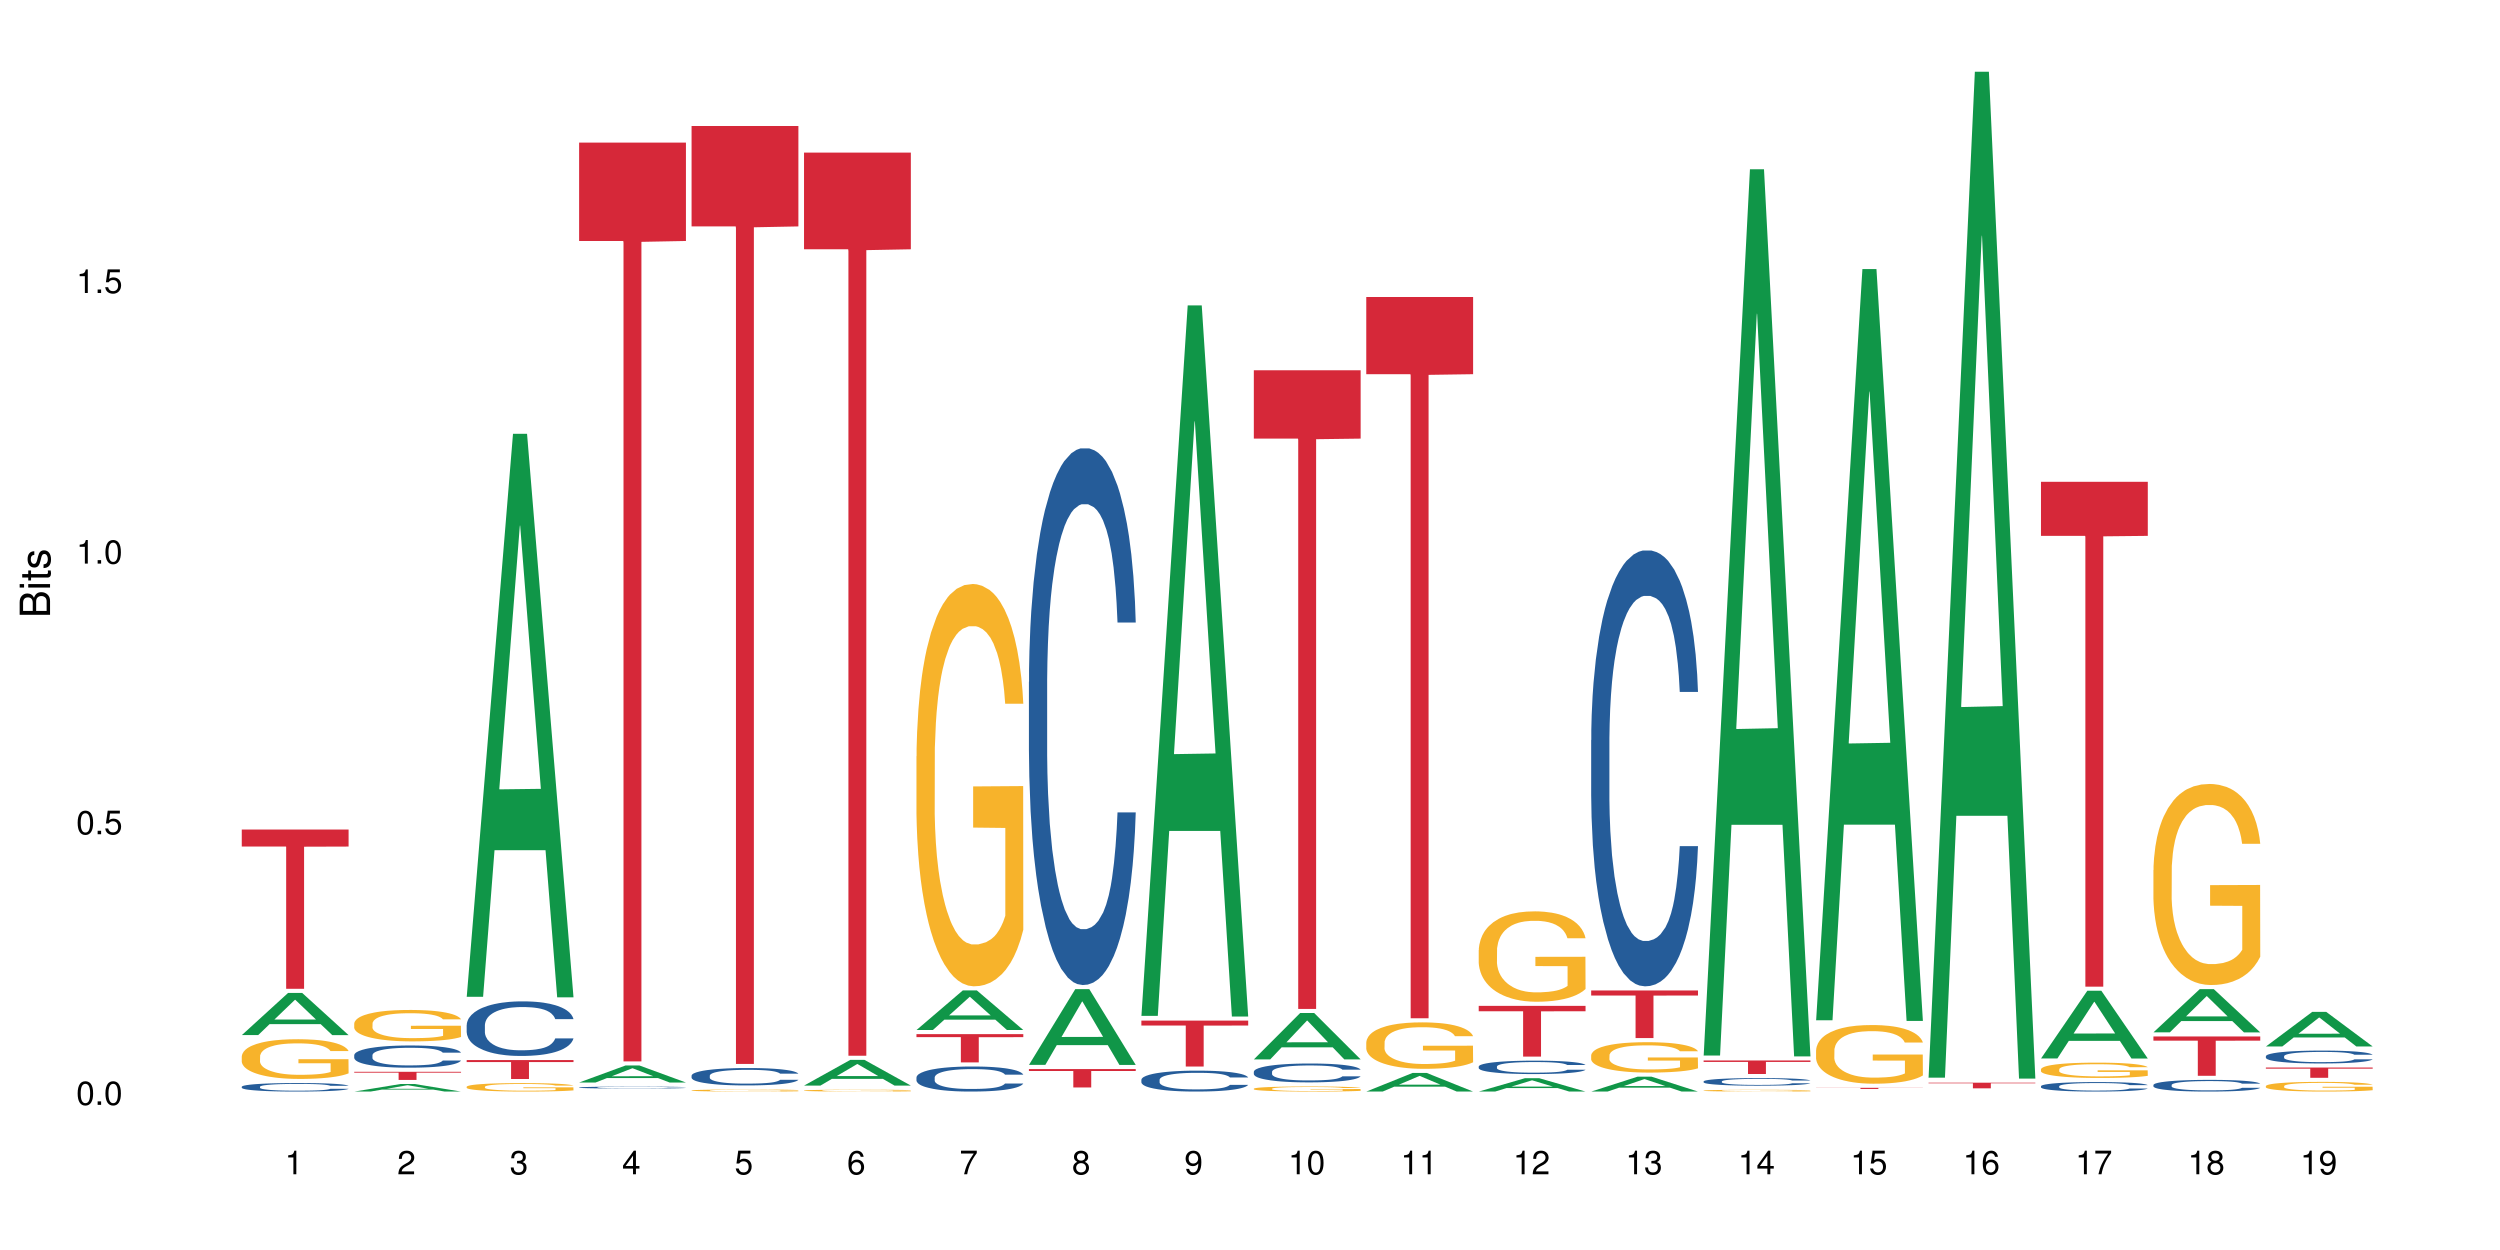 <?xml version="1.0" encoding="UTF-8"?>
<svg xmlns="http://www.w3.org/2000/svg" xmlns:xlink="http://www.w3.org/1999/xlink" width="720pt" height="360pt" viewBox="0 0 720 360" version="1.1">
<defs>
<g>
<symbol overflow="visible" id="glyph0-0">
<path style="stroke:none;" d=""/>
</symbol>
<symbol overflow="visible" id="glyph0-1">
<path style="stroke:none;" d="M 2.641 -6.797 C 2 -6.797 1.422 -6.531 1.078 -6.047 C 0.641 -5.453 0.406 -4.547 0.406 -3.297 C 0.406 -1 1.188 0.219 2.641 0.219 C 4.078 0.219 4.859 -1 4.859 -3.234 C 4.859 -4.562 4.656 -5.438 4.203 -6.047 C 3.844 -6.531 3.281 -6.797 2.641 -6.797 Z M 2.641 -6.047 C 3.547 -6.047 4 -5.125 4 -3.312 C 4 -1.375 3.562 -0.484 2.625 -0.484 C 1.734 -0.484 1.281 -1.422 1.281 -3.281 C 1.281 -5.141 1.734 -6.047 2.641 -6.047 Z M 2.641 -6.047 "/>
</symbol>
<symbol overflow="visible" id="glyph0-2">
<path style="stroke:none;" d="M 1.828 -1 L 0.828 -1 L 0.828 0 L 1.828 0 Z M 1.828 -1 "/>
</symbol>
<symbol overflow="visible" id="glyph0-3">
<path style="stroke:none;" d="M 4.562 -6.797 L 1.062 -6.797 L 0.547 -3.094 L 1.328 -3.094 C 1.719 -3.562 2.047 -3.734 2.578 -3.734 C 3.484 -3.734 4.062 -3.109 4.062 -2.094 C 4.062 -1.125 3.484 -0.531 2.578 -0.531 C 1.828 -0.531 1.375 -0.906 1.188 -1.672 L 0.328 -1.672 C 0.453 -1.109 0.547 -0.844 0.75 -0.594 C 1.125 -0.078 1.828 0.219 2.594 0.219 C 3.969 0.219 4.922 -0.781 4.922 -2.219 C 4.922 -3.562 4.031 -4.484 2.719 -4.484 C 2.25 -4.484 1.859 -4.359 1.469 -4.062 L 1.734 -5.969 L 4.562 -5.969 Z M 4.562 -6.797 "/>
</symbol>
<symbol overflow="visible" id="glyph0-4">
<path style="stroke:none;" d="M 2.484 -4.844 L 2.484 0 L 3.328 0 L 3.328 -6.797 L 2.766 -6.797 C 2.469 -5.75 2.281 -5.609 0.984 -5.453 L 0.984 -4.844 Z M 2.484 -4.844 "/>
</symbol>
<symbol overflow="visible" id="glyph0-5">
<path style="stroke:none;" d="M 4.859 -0.828 L 1.281 -0.828 C 1.359 -1.391 1.672 -1.75 2.5 -2.234 L 3.469 -2.75 C 4.406 -3.266 4.906 -3.969 4.906 -4.812 C 4.906 -5.375 4.672 -5.906 4.266 -6.266 C 3.859 -6.625 3.375 -6.797 2.719 -6.797 C 1.859 -6.797 1.219 -6.5 0.844 -5.922 C 0.609 -5.562 0.5 -5.125 0.484 -4.438 L 1.328 -4.438 C 1.359 -4.906 1.406 -5.188 1.531 -5.406 C 1.75 -5.812 2.188 -6.062 2.703 -6.062 C 3.469 -6.062 4.031 -5.516 4.031 -4.781 C 4.031 -4.25 3.719 -3.797 3.125 -3.438 L 2.234 -2.938 C 0.812 -2.141 0.406 -1.5 0.328 0 L 4.859 0 Z M 4.859 -0.828 "/>
</symbol>
<symbol overflow="visible" id="glyph0-6">
<path style="stroke:none;" d="M 2.125 -3.125 L 2.578 -3.125 C 3.516 -3.125 3.984 -2.703 3.984 -1.891 C 3.984 -1.031 3.469 -0.531 2.578 -0.531 C 1.656 -0.531 1.203 -0.984 1.156 -1.969 L 0.312 -1.969 C 0.344 -1.422 0.438 -1.078 0.609 -0.766 C 0.953 -0.109 1.625 0.219 2.547 0.219 C 3.953 0.219 4.859 -0.609 4.859 -1.906 C 4.859 -2.766 4.516 -3.25 3.703 -3.516 C 4.344 -3.766 4.656 -4.25 4.656 -4.938 C 4.656 -6.109 3.875 -6.797 2.578 -6.797 C 1.203 -6.797 0.484 -6.047 0.453 -4.609 L 1.297 -4.609 C 1.312 -5.016 1.344 -5.25 1.453 -5.453 C 1.641 -5.828 2.062 -6.062 2.594 -6.062 C 3.344 -6.062 3.797 -5.625 3.797 -4.906 C 3.797 -4.422 3.609 -4.141 3.25 -3.984 C 3.016 -3.891 2.719 -3.844 2.125 -3.844 Z M 2.125 -3.125 "/>
</symbol>
<symbol overflow="visible" id="glyph0-7">
<path style="stroke:none;" d="M 3.141 -1.625 L 3.141 0 L 3.984 0 L 3.984 -1.625 L 4.984 -1.625 L 4.984 -2.391 L 3.984 -2.391 L 3.984 -6.797 L 3.359 -6.797 L 0.266 -2.516 L 0.266 -1.625 Z M 3.141 -2.391 L 1 -2.391 L 3.141 -5.359 Z M 3.141 -2.391 "/>
</symbol>
<symbol overflow="visible" id="glyph0-8">
<path style="stroke:none;" d="M 4.781 -5.031 C 4.609 -6.141 3.891 -6.797 2.844 -6.797 C 2.094 -6.797 1.422 -6.438 1.031 -5.828 C 0.609 -5.172 0.406 -4.344 0.406 -3.094 C 0.406 -1.953 0.578 -1.234 0.984 -0.625 C 1.359 -0.078 1.953 0.219 2.703 0.219 C 3.984 0.219 4.922 -0.734 4.922 -2.078 C 4.922 -3.344 4.062 -4.234 2.844 -4.234 C 2.172 -4.234 1.641 -3.969 1.281 -3.469 C 1.281 -5.125 1.828 -6.047 2.797 -6.047 C 3.391 -6.047 3.797 -5.672 3.938 -5.031 Z M 2.734 -3.484 C 3.547 -3.484 4.062 -2.922 4.062 -2 C 4.062 -1.156 3.484 -0.531 2.703 -0.531 C 1.922 -0.531 1.328 -1.188 1.328 -2.047 C 1.328 -2.891 1.906 -3.484 2.734 -3.484 Z M 2.734 -3.484 "/>
</symbol>
<symbol overflow="visible" id="glyph0-9">
<path style="stroke:none;" d="M 4.984 -6.797 L 0.438 -6.797 L 0.438 -5.969 L 4.109 -5.969 C 2.5 -3.656 1.828 -2.234 1.328 0 L 2.219 0 C 2.594 -2.172 3.453 -4.047 4.984 -6.094 Z M 4.984 -6.797 "/>
</symbol>
<symbol overflow="visible" id="glyph0-10">
<path style="stroke:none;" d="M 3.75 -3.578 C 4.453 -4 4.688 -4.344 4.688 -4.984 C 4.688 -6.047 3.844 -6.797 2.641 -6.797 C 1.438 -6.797 0.594 -6.047 0.594 -4.984 C 0.594 -4.359 0.828 -4.016 1.516 -3.578 C 0.734 -3.203 0.359 -2.641 0.359 -1.891 C 0.359 -0.641 1.297 0.219 2.641 0.219 C 3.984 0.219 4.922 -0.641 4.922 -1.875 C 4.922 -2.641 4.531 -3.203 3.75 -3.578 Z M 2.641 -6.047 C 3.359 -6.047 3.812 -5.625 3.812 -4.969 C 3.812 -4.344 3.344 -3.922 2.641 -3.922 C 1.922 -3.922 1.453 -4.344 1.453 -4.984 C 1.453 -5.625 1.922 -6.047 2.641 -6.047 Z M 2.641 -3.203 C 3.484 -3.203 4.062 -2.672 4.062 -1.875 C 4.062 -1.062 3.484 -0.531 2.625 -0.531 C 1.797 -0.531 1.219 -1.078 1.219 -1.875 C 1.219 -2.672 1.797 -3.203 2.641 -3.203 Z M 2.641 -3.203 "/>
</symbol>
<symbol overflow="visible" id="glyph0-11">
<path style="stroke:none;" d="M 0.516 -1.547 C 0.672 -0.438 1.406 0.219 2.438 0.219 C 3.188 0.219 3.859 -0.141 4.266 -0.75 C 4.688 -1.406 4.891 -2.25 4.891 -3.484 C 4.891 -4.625 4.703 -5.359 4.312 -5.953 C 3.938 -6.5 3.344 -6.797 2.594 -6.797 C 1.297 -6.797 0.359 -5.844 0.359 -4.516 C 0.359 -3.25 1.234 -2.344 2.453 -2.344 C 3.094 -2.344 3.562 -2.578 4.016 -3.109 C 4 -1.453 3.469 -0.531 2.5 -0.531 C 1.906 -0.531 1.484 -0.906 1.359 -1.547 Z M 2.578 -6.062 C 3.375 -6.062 3.969 -5.406 3.969 -4.531 C 3.969 -3.688 3.375 -3.094 2.547 -3.094 C 1.734 -3.094 1.234 -3.672 1.234 -4.578 C 1.234 -5.438 1.797 -6.062 2.578 -6.062 Z M 2.578 -6.062 "/>
</symbol>
<symbol overflow="visible" id="glyph1-0">
<path style="stroke:none;" d=""/>
</symbol>
<symbol overflow="visible" id="glyph1-1">
<path style="stroke:none;" d="M 0 -0.953 L 0 -4.891 C 0 -5.719 -0.234 -6.344 -0.734 -6.797 C -1.188 -7.234 -1.812 -7.469 -2.5 -7.469 C -3.547 -7.469 -4.188 -7 -4.625 -5.875 C -4.984 -6.672 -5.641 -7.094 -6.531 -7.094 C -7.156 -7.094 -7.734 -6.859 -8.141 -6.391 C -8.562 -5.938 -8.75 -5.344 -8.75 -4.5 L -8.75 -0.953 Z M -4.984 -2.062 L -7.766 -2.062 L -7.766 -4.219 C -7.766 -4.844 -7.688 -5.203 -7.453 -5.5 C -7.219 -5.812 -6.859 -5.969 -6.375 -5.969 C -5.906 -5.969 -5.531 -5.812 -5.297 -5.5 C -5.062 -5.203 -4.984 -4.844 -4.984 -4.219 Z M -0.984 -2.062 L -4 -2.062 L -4 -4.781 C -4 -5.328 -3.859 -5.688 -3.578 -5.953 C -3.297 -6.219 -2.922 -6.359 -2.484 -6.359 C -2.062 -6.359 -1.688 -6.219 -1.406 -5.953 C -1.109 -5.688 -0.984 -5.328 -0.984 -4.781 Z M -0.984 -2.062 "/>
</symbol>
<symbol overflow="visible" id="glyph1-2">
<path style="stroke:none;" d="M -6.281 -1.797 L -6.281 -0.797 L 0 -0.797 L 0 -1.797 Z M -8.75 -1.797 L -8.75 -0.797 L -7.484 -0.797 L -7.484 -1.797 Z M -8.75 -1.797 "/>
</symbol>
<symbol overflow="visible" id="glyph1-3">
<path style="stroke:none;" d="M -6.281 -3.047 L -6.281 -2.016 L -8.016 -2.016 L -8.016 -1.016 L -6.281 -1.016 L -6.281 -0.172 L -5.469 -0.172 L -5.469 -1.016 L -0.719 -1.016 C -0.078 -1.016 0.281 -1.453 0.281 -2.234 C 0.281 -2.469 0.25 -2.719 0.188 -3.047 L -0.641 -3.047 C -0.609 -2.922 -0.594 -2.766 -0.594 -2.562 C -0.594 -2.141 -0.719 -2.016 -1.156 -2.016 L -5.469 -2.016 L -5.469 -3.047 Z M -6.281 -3.047 "/>
</symbol>
<symbol overflow="visible" id="glyph1-4">
<path style="stroke:none;" d="M -4.531 -5.25 C -5.766 -5.25 -6.469 -4.422 -6.469 -2.969 C -6.469 -1.516 -5.719 -0.562 -4.547 -0.562 C -3.562 -0.562 -3.094 -1.062 -2.734 -2.562 L -2.516 -3.484 C -2.344 -4.188 -2.094 -4.469 -1.625 -4.469 C -1.047 -4.469 -0.641 -3.875 -0.641 -3 C -0.641 -2.453 -0.797 -2 -1.062 -1.75 C -1.25 -1.594 -1.422 -1.531 -1.875 -1.469 L -1.875 -0.406 C -0.422 -0.453 0.281 -1.266 0.281 -2.922 C 0.281 -4.5 -0.5 -5.516 -1.719 -5.516 C -2.656 -5.516 -3.172 -4.984 -3.469 -3.734 L -3.703 -2.766 C -3.891 -1.953 -4.156 -1.609 -4.594 -1.609 C -5.172 -1.609 -5.547 -2.125 -5.547 -2.938 C -5.547 -3.75 -5.203 -4.172 -4.531 -4.203 Z M -4.531 -5.25 "/>
</symbol>
</g>
</defs>
<g id="surface24031">
<rect x="0" y="0" width="720" height="360" style="fill:rgb(100%,100%,100%);fill-opacity:1;stroke:none;"/>
<path style=" stroke:none;fill-rule:nonzero;fill:rgb(6.275%,58.824%,28.235%);fill-opacity:1;" d="M 69.629 298.105 L 69.664 298.098 L 82.973 285.957 L 87.02 285.957 L 100.395 298.117 L 95.695 298.117 L 92.344 294.945 L 77.648 294.945 L 74.363 298.105 L 69.629 298.105 L 79.062 293.633 L 90.996 293.621 L 85.047 287.945 L 84.98 287.934 L 84.914 287.969 L 79.031 293.621 L 79.062 293.633 Z M 69.629 298.105 "/>
<path style=" stroke:none;fill-rule:nonzero;fill:rgb(14.51%,36.078%,60%);fill-opacity:1;" d="M 69.629 312.98 L 69.668 312.98 L 69.668 312.926 L 69.781 312.84 L 70.043 312.73 L 70.305 312.656 L 70.98 312.523 L 71.918 312.398 L 72.895 312.297 L 73.605 312.238 L 74.246 312.195 L 75.707 312.113 L 76.645 312.07 L 77.66 312.031 L 78.898 311.992 L 79.797 311.969 L 81.824 311.934 L 83.324 311.918 L 84.488 311.91 L 87 311.91 L 88.5 311.922 L 89.59 311.934 L 90.789 311.949 L 91.805 311.969 L 93.566 312.02 L 95.145 312.082 L 95.855 312.117 L 96.98 312.188 L 97.844 312.254 L 98.445 312.312 L 99.121 312.398 L 99.719 312.5 L 100.172 312.613 L 100.395 312.711 L 95.145 312.711 L 94.879 312.621 L 94.582 312.551 L 94.016 312.457 L 93.453 312.395 L 92.668 312.328 L 91.953 312.285 L 90.977 312.242 L 90.113 312.215 L 89.215 312.195 L 88.352 312.18 L 86.699 312.168 L 84.789 312.168 L 84.074 312.172 L 82.609 312.191 L 81.824 312.207 L 80.699 312.238 L 79.91 312.266 L 78.973 312.312 L 78.332 312.352 L 77.547 312.41 L 76.984 312.461 L 76.344 312.535 L 75.969 312.59 L 75.633 312.652 L 75.332 312.727 L 75.105 312.805 L 74.957 312.891 L 74.883 312.969 L 74.883 313.32 L 74.957 313.398 L 75.145 313.492 L 75.633 313.633 L 76.344 313.75 L 77.172 313.844 L 77.957 313.914 L 78.41 313.945 L 79.008 313.98 L 79.949 314.023 L 81.297 314.07 L 82.086 314.086 L 83.285 314.105 L 84.523 314.113 L 86.176 314.113 L 87.641 314.105 L 88.613 314.094 L 89.629 314.078 L 91.016 314.039 L 91.879 314.004 L 92.629 313.961 L 93.191 313.918 L 93.566 313.879 L 94.129 313.812 L 94.582 313.734 L 94.918 313.656 L 95.145 313.578 L 100.395 313.578 L 100.172 313.668 L 99.832 313.758 L 99.496 313.82 L 98.969 313.902 L 98.371 313.969 L 97.508 314.051 L 96.793 314.102 L 95.855 314.156 L 94.992 314.199 L 94.055 314.238 L 92.668 314.281 L 91.766 314.305 L 90.789 314.324 L 89.629 314.344 L 88.164 314.359 L 86.59 314.367 L 85.125 314.371 L 83.551 314.367 L 82.387 314.355 L 80.848 314.336 L 78.934 314.297 L 77.547 314.254 L 76.457 314.211 L 75.52 314.168 L 74.469 314.105 L 73.117 314.008 L 72.293 313.93 L 71.73 313.867 L 71.094 313.781 L 70.641 313.699 L 70.117 313.574 L 69.742 313.414 L 69.629 313.293 Z M 69.629 312.98 "/>
<path style=" stroke:none;fill-rule:nonzero;fill:rgb(96.863%,70.196%,16.863%);fill-opacity:1;" d="M 69.629 304.195 L 69.668 304.184 L 69.668 303.977 L 69.816 303.508 L 70.191 302.859 L 70.68 302.328 L 71.207 301.91 L 71.543 301.691 L 72.105 301.375 L 72.594 301.148 L 73.832 300.676 L 75.406 300.238 L 76.27 300.051 L 77.246 299.871 L 78.633 299.676 L 79.273 299.602 L 81.223 299.434 L 83.438 299.328 L 85.875 299.297 L 87 299.309 L 88.539 299.352 L 90.641 299.465 L 91.84 299.57 L 92.777 299.676 L 93.754 299.809 L 94.957 300.02 L 96.082 300.27 L 96.98 300.52 L 97.883 300.832 L 98.633 301.168 L 99.27 301.531 L 99.832 301.973 L 100.172 302.336 L 100.395 302.703 L 95.18 302.703 L 94.879 302.336 L 94.543 302.055 L 93.98 301.711 L 93.418 301.461 L 92.855 301.262 L 91.805 300.988 L 90.902 300.824 L 89.777 300.676 L 88.691 300.582 L 87.453 300.52 L 86.699 300.5 L 84.711 300.5 L 82.91 300.57 L 81.859 300.656 L 81.109 300.738 L 80.059 300.895 L 79.422 301.02 L 79.047 301.105 L 77.922 301.43 L 77.172 301.723 L 76.758 301.918 L 76.234 302.234 L 75.859 302.516 L 75.445 302.934 L 75.219 303.246 L 74.918 303.957 L 74.883 305.836 L 74.996 306.23 L 75.219 306.66 L 75.52 307.035 L 75.969 307.434 L 76.422 307.734 L 77.207 308.141 L 77.883 308.414 L 78.41 308.59 L 79.422 308.875 L 79.836 308.969 L 80.809 309.156 L 81.824 309.301 L 83.062 309.426 L 84 309.488 L 85.5 309.543 L 87.414 309.543 L 89.664 309.48 L 91.09 309.395 L 92.066 309.312 L 92.703 309.238 L 93.492 309.125 L 94.055 309.02 L 94.582 308.906 L 95.219 308.727 L 95.219 306.23 L 85.949 306.223 L 85.949 305.051 L 100.359 305.043 L 100.395 309.125 L 99.609 309.406 L 98.633 309.676 L 97.695 309.887 L 96.719 310.062 L 95.332 310.262 L 94.203 310.387 L 92.48 310.535 L 90.902 310.629 L 89.254 310.691 L 87.789 310.723 L 86.062 310.73 L 84.523 310.711 L 82.875 310.648 L 81.562 310.566 L 80.359 310.461 L 79.16 310.324 L 77.66 310.105 L 76.684 309.93 L 75.672 309.707 L 74.656 309.449 L 73.758 309.164 L 73.156 308.945 L 72.555 308.695 L 71.918 308.383 L 71.316 308.027 L 70.867 307.703 L 70.453 307.34 L 70.156 306.992 L 69.855 306.523 L 69.703 306.148 L 69.629 305.824 Z M 69.629 304.195 "/>
<path style=" stroke:none;fill-rule:nonzero;fill:rgb(83.922%,15.686%,22.353%);fill-opacity:1;" d="M 69.629 238.898 L 100.395 238.898 L 100.395 243.809 L 87.574 243.852 L 87.574 284.777 L 82.414 284.777 L 82.414 243.895 L 82.34 243.809 L 69.629 243.809 Z M 69.629 238.898 "/>
<path style=" stroke:none;fill-rule:nonzero;fill:rgb(6.275%,58.824%,28.235%);fill-opacity:1;" d="M 102.016 314.367 L 102.047 314.367 L 115.359 312.191 L 119.402 312.191 L 132.781 314.371 L 128.082 314.371 L 124.727 313.801 L 110.035 313.801 L 106.75 314.367 L 102.016 314.367 L 111.449 313.566 L 123.379 313.566 L 117.43 312.547 L 117.367 312.547 L 117.301 312.551 L 111.414 313.566 L 111.449 313.566 Z M 102.016 314.367 "/>
<path style=" stroke:none;fill-rule:nonzero;fill:rgb(14.51%,36.078%,60%);fill-opacity:1;" d="M 102.016 303.883 L 102.051 303.879 L 102.051 303.738 L 102.164 303.516 L 102.426 303.234 L 102.691 303.043 L 103.367 302.695 L 104.305 302.363 L 105.277 302.105 L 105.992 301.953 L 106.629 301.836 L 108.094 301.621 L 109.031 301.508 L 110.043 301.41 L 111.281 301.309 L 112.184 301.25 L 114.207 301.16 L 115.711 301.117 L 116.871 301.102 L 119.387 301.102 L 120.887 301.125 L 121.977 301.152 L 123.176 301.199 L 124.188 301.25 L 125.953 301.379 L 127.527 301.543 L 128.242 301.637 L 129.367 301.82 L 130.23 301.996 L 130.832 302.145 L 131.504 302.363 L 132.105 302.625 L 132.555 302.926 L 132.781 303.176 L 127.527 303.176 L 127.266 302.941 L 126.965 302.762 L 126.402 302.52 L 125.84 302.352 L 125.051 302.18 L 124.34 302.07 L 123.363 301.961 L 122.5 301.891 L 121.602 301.836 L 120.738 301.801 L 119.086 301.766 L 117.172 301.766 L 116.461 301.777 L 114.996 301.824 L 114.207 301.867 L 113.082 301.949 L 112.297 302.023 L 111.359 302.141 L 110.719 302.238 L 109.934 302.391 L 109.367 302.527 L 108.73 302.719 L 108.355 302.867 L 108.02 303.031 L 107.719 303.223 L 107.492 303.426 L 107.344 303.645 L 107.27 303.855 L 107.27 304.762 L 107.344 304.973 L 107.531 305.215 L 108.02 305.574 L 108.73 305.883 L 109.555 306.129 L 110.344 306.305 L 110.793 306.387 L 111.395 306.48 L 112.332 306.598 L 113.684 306.715 L 114.473 306.762 L 115.672 306.809 L 116.91 306.832 L 118.562 306.832 L 120.023 306.809 L 121 306.777 L 122.012 306.73 L 123.402 306.633 L 124.266 306.539 L 125.016 306.426 L 125.578 306.316 L 125.953 306.223 L 126.516 306.039 L 126.965 305.844 L 127.305 305.637 L 127.527 305.438 L 132.781 305.438 L 132.555 305.672 L 132.219 305.902 L 131.879 306.07 L 131.355 306.273 L 130.754 306.457 L 129.891 306.66 L 129.18 306.797 L 128.242 306.941 L 127.379 307.051 L 126.441 307.152 L 125.051 307.27 L 124.152 307.328 L 123.176 307.379 L 122.012 307.426 L 120.551 307.469 L 118.973 307.492 L 117.512 307.496 L 115.934 307.484 L 114.773 307.461 L 113.234 307.41 L 111.32 307.305 L 109.934 307.191 L 108.844 307.082 L 107.906 306.965 L 106.855 306.809 L 105.504 306.551 L 104.68 306.352 L 104.117 306.188 L 103.477 305.961 L 103.027 305.754 L 102.504 305.426 L 102.129 305.012 L 102.016 304.691 Z M 102.016 303.883 "/>
<path style=" stroke:none;fill-rule:nonzero;fill:rgb(96.863%,70.196%,16.863%);fill-opacity:1;" d="M 102.016 294.746 L 102.051 294.738 L 102.051 294.57 L 102.203 294.199 L 102.578 293.688 L 103.066 293.266 L 103.59 292.934 L 103.93 292.762 L 104.492 292.512 L 104.98 292.332 L 106.219 291.957 L 107.793 291.613 L 108.656 291.461 L 109.633 291.32 L 111.02 291.164 L 111.656 291.105 L 113.609 290.977 L 115.824 290.891 L 118.262 290.867 L 119.387 290.875 L 120.926 290.91 L 123.027 291 L 124.227 291.082 L 125.164 291.164 L 126.141 291.273 L 127.34 291.438 L 128.465 291.637 L 129.367 291.836 L 130.266 292.082 L 131.02 292.348 L 131.656 292.637 L 132.219 292.984 L 132.555 293.273 L 132.781 293.562 L 127.566 293.562 L 127.266 293.273 L 126.93 293.051 L 126.367 292.777 L 125.801 292.578 L 125.238 292.422 L 124.188 292.207 L 123.289 292.074 L 122.164 291.957 L 121.074 291.883 L 119.836 291.836 L 119.086 291.816 L 117.098 291.816 L 115.297 291.875 L 114.246 291.941 L 113.496 292.008 L 112.445 292.133 L 111.809 292.23 L 111.434 292.297 L 110.309 292.555 L 109.555 292.785 L 109.145 292.941 L 108.617 293.191 L 108.242 293.414 L 107.832 293.746 L 107.605 293.992 L 107.305 294.555 L 107.27 296.043 L 107.379 296.355 L 107.605 296.695 L 107.906 296.992 L 108.355 297.309 L 108.805 297.547 L 109.594 297.871 L 110.27 298.086 L 110.793 298.227 L 111.809 298.449 L 112.219 298.523 L 113.195 298.672 L 114.207 298.789 L 115.445 298.887 L 116.387 298.938 L 117.887 298.977 L 119.801 298.977 L 122.051 298.93 L 123.477 298.863 L 124.453 298.797 L 125.09 298.738 L 125.879 298.648 L 126.441 298.562 L 126.965 298.473 L 127.605 298.332 L 127.605 296.355 L 118.336 296.348 L 118.336 295.422 L 132.742 295.414 L 132.781 298.648 L 131.992 298.871 L 131.02 299.086 L 130.078 299.25 L 129.105 299.391 L 127.715 299.547 L 126.59 299.648 L 124.863 299.762 L 123.289 299.836 L 121.637 299.887 L 120.176 299.91 L 118.449 299.922 L 116.91 299.902 L 115.258 299.855 L 113.945 299.789 L 112.746 299.707 L 111.547 299.598 L 110.043 299.426 L 109.07 299.285 L 108.055 299.109 L 107.043 298.902 L 106.141 298.68 L 105.543 298.508 L 104.941 298.309 L 104.305 298.059 L 103.703 297.777 L 103.254 297.523 L 102.84 297.234 L 102.539 296.961 L 102.238 296.59 L 102.09 296.289 L 102.016 296.035 Z M 102.016 294.746 "/>
<path style=" stroke:none;fill-rule:nonzero;fill:rgb(83.922%,15.686%,22.353%);fill-opacity:1;" d="M 102.016 308.676 L 132.781 308.676 L 132.781 308.926 L 119.957 308.93 L 119.957 311.012 L 114.801 311.012 L 114.801 308.93 L 114.727 308.926 L 102.016 308.926 Z M 102.016 308.676 "/>
<path style=" stroke:none;fill-rule:nonzero;fill:rgb(6.275%,58.824%,28.235%);fill-opacity:1;" d="M 134.402 287.074 L 134.434 286.922 L 147.746 124.926 L 151.789 124.926 L 165.168 287.227 L 160.465 287.227 L 157.113 244.859 L 142.422 244.859 L 139.133 287.074 L 134.402 287.074 L 143.836 227.336 L 155.766 227.184 L 149.816 151.445 L 149.75 151.293 L 149.684 151.75 L 143.801 227.184 L 143.836 227.336 Z M 134.402 287.074 "/>
<path style=" stroke:none;fill-rule:nonzero;fill:rgb(14.51%,36.078%,60%);fill-opacity:1;" d="M 134.402 295.242 L 134.438 295.227 L 134.438 294.883 L 134.551 294.336 L 134.812 293.645 L 135.074 293.172 L 135.75 292.324 L 136.688 291.508 L 137.664 290.875 L 138.379 290.5 L 139.016 290.215 L 140.48 289.684 L 141.418 289.41 L 142.43 289.164 L 143.668 288.922 L 144.57 288.777 L 146.594 288.547 L 148.094 288.449 L 149.258 288.406 L 151.773 288.406 L 153.273 288.461 L 154.359 288.535 L 155.562 288.648 L 156.574 288.777 L 158.34 289.094 L 159.914 289.496 L 160.629 289.727 L 161.754 290.172 L 162.617 290.602 L 163.215 290.977 L 163.891 291.508 L 164.492 292.152 L 164.941 292.887 L 165.168 293.504 L 159.914 293.504 L 159.652 292.93 L 159.352 292.484 L 158.789 291.895 L 158.227 291.477 L 157.438 291.062 L 156.727 290.789 L 155.75 290.516 L 154.887 290.344 L 153.984 290.215 L 153.125 290.129 L 151.473 290.043 L 149.559 290.043 L 148.848 290.07 L 147.383 290.184 L 146.594 290.285 L 145.469 290.488 L 144.68 290.672 L 143.742 290.961 L 143.105 291.203 L 142.316 291.578 L 141.754 291.91 L 141.117 292.383 L 140.742 292.742 L 140.402 293.145 L 140.105 293.617 L 139.879 294.121 L 139.727 294.652 L 139.652 295.168 L 139.652 297.395 L 139.727 297.91 L 139.918 298.516 L 140.402 299.391 L 141.117 300.152 L 141.941 300.754 L 142.73 301.188 L 143.18 301.387 L 143.781 301.617 L 144.719 301.902 L 146.07 302.191 L 146.855 302.305 L 148.059 302.422 L 149.297 302.477 L 150.945 302.477 L 152.41 302.422 L 153.387 302.348 L 154.398 302.234 L 155.785 301.988 L 156.648 301.762 L 157.398 301.488 L 157.965 301.215 L 158.34 300.984 L 158.902 300.539 L 159.352 300.051 L 159.688 299.547 L 159.914 299.059 L 165.168 299.059 L 164.941 299.637 L 164.605 300.195 L 164.266 300.613 L 163.742 301.113 L 163.141 301.559 L 162.277 302.062 L 161.566 302.391 L 160.629 302.75 L 159.766 303.023 L 158.824 303.27 L 157.438 303.555 L 156.539 303.699 L 155.562 303.828 L 154.398 303.941 L 152.934 304.043 L 151.359 304.102 L 149.895 304.117 L 148.32 304.086 L 147.156 304.031 L 145.617 303.898 L 143.707 303.641 L 142.316 303.367 L 141.23 303.098 L 140.293 302.809 L 139.242 302.422 L 137.891 301.789 L 137.066 301.301 L 136.5 300.898 L 135.863 300.34 L 135.414 299.836 L 134.887 299.031 L 134.512 298.012 L 134.402 297.223 Z M 134.402 295.242 "/>
<path style=" stroke:none;fill-rule:nonzero;fill:rgb(96.863%,70.196%,16.863%);fill-opacity:1;" d="M 134.402 312.977 L 134.438 312.973 L 134.438 312.93 L 134.59 312.828 L 134.965 312.691 L 135.449 312.578 L 135.977 312.488 L 136.312 312.441 L 136.875 312.375 L 137.363 312.324 L 138.602 312.227 L 140.18 312.133 L 141.043 312.09 L 142.016 312.055 L 143.406 312.012 L 144.043 311.996 L 145.996 311.961 L 148.207 311.938 L 150.648 311.93 L 151.773 311.934 L 153.312 311.941 L 155.41 311.965 L 156.613 311.988 L 157.551 312.012 L 158.527 312.039 L 159.727 312.086 L 160.852 312.137 L 161.754 312.191 L 162.652 312.258 L 163.402 312.328 L 164.043 312.406 L 164.605 312.5 L 164.941 312.578 L 165.168 312.656 L 159.953 312.656 L 159.652 312.578 L 159.312 312.52 L 158.75 312.445 L 158.188 312.391 L 157.625 312.352 L 156.574 312.293 L 155.676 312.258 L 154.547 312.227 L 153.461 312.203 L 152.223 312.191 L 151.473 312.188 L 149.484 312.188 L 147.684 312.203 L 146.633 312.219 L 145.883 312.238 L 144.832 312.273 L 144.191 312.297 L 143.816 312.316 L 142.691 312.387 L 141.941 312.449 L 141.531 312.488 L 141.004 312.559 L 140.629 312.617 L 140.215 312.707 L 139.992 312.773 L 139.691 312.926 L 139.652 313.324 L 139.766 313.41 L 139.992 313.5 L 140.293 313.582 L 140.742 313.668 L 141.191 313.73 L 141.98 313.816 L 142.656 313.875 L 143.18 313.914 L 144.191 313.973 L 144.605 313.992 L 145.582 314.035 L 146.594 314.066 L 147.832 314.094 L 148.77 314.105 L 150.273 314.117 L 152.184 314.117 L 154.438 314.102 L 155.863 314.086 L 156.836 314.066 L 157.477 314.051 L 158.262 314.027 L 158.824 314.004 L 159.352 313.98 L 159.988 313.941 L 159.988 313.41 L 150.723 313.406 L 150.723 313.16 L 165.129 313.156 L 165.168 314.027 L 164.379 314.086 L 163.402 314.145 L 162.465 314.191 L 161.488 314.227 L 160.102 314.27 L 158.977 314.297 L 157.25 314.328 L 155.676 314.348 L 154.023 314.363 L 152.559 314.367 L 150.836 314.371 L 149.297 314.367 L 147.645 314.352 L 146.332 314.336 L 145.133 314.312 L 143.93 314.285 L 142.43 314.238 L 141.453 314.199 L 140.441 314.152 L 139.43 314.098 L 138.527 314.035 L 137.926 313.988 L 137.328 313.938 L 136.688 313.871 L 136.09 313.793 L 135.641 313.723 L 135.227 313.648 L 134.926 313.574 L 134.625 313.473 L 134.477 313.391 L 134.402 313.324 Z M 134.402 312.977 "/>
<path style=" stroke:none;fill-rule:nonzero;fill:rgb(83.922%,15.686%,22.353%);fill-opacity:1;" d="M 134.402 305.297 L 165.168 305.297 L 165.168 305.879 L 152.344 305.883 L 152.344 310.75 L 147.188 310.75 L 147.188 305.891 L 147.109 305.879 L 134.402 305.879 Z M 134.402 305.297 "/>
<path style=" stroke:none;fill-rule:nonzero;fill:rgb(6.275%,58.824%,28.235%);fill-opacity:1;" d="M 166.785 311.762 L 166.82 311.754 L 180.133 306.863 L 184.176 306.863 L 197.551 311.766 L 192.852 311.766 L 189.5 310.484 L 174.805 310.484 L 171.52 311.762 L 166.785 311.762 L 176.219 309.957 L 188.152 309.953 L 182.203 307.664 L 182.137 307.66 L 182.07 307.676 L 176.188 309.953 L 176.219 309.957 Z M 166.785 311.762 "/>
<path style=" stroke:none;fill-rule:nonzero;fill:rgb(14.51%,36.078%,60%);fill-opacity:1;" d="M 166.785 313.188 L 166.824 313.188 L 166.824 313.176 L 166.938 313.156 L 167.199 313.129 L 167.461 313.113 L 168.137 313.082 L 169.074 313.055 L 170.051 313.031 L 170.762 313.02 L 171.402 313.008 L 172.863 312.988 L 173.801 312.98 L 174.816 312.973 L 176.055 312.961 L 176.953 312.957 L 178.98 312.949 L 180.48 312.945 L 185.66 312.945 L 186.746 312.949 L 187.949 312.953 L 188.961 312.957 L 190.723 312.969 L 192.301 312.984 L 193.012 312.992 L 194.137 313.008 L 195 313.023 L 195.602 313.035 L 196.277 313.055 L 196.879 313.078 L 197.328 313.102 L 197.551 313.125 L 192.301 313.125 L 192.039 313.105 L 191.738 313.09 L 191.176 313.066 L 190.613 313.055 L 189.824 313.039 L 189.109 313.027 L 188.137 313.02 L 187.273 313.012 L 186.371 313.008 L 185.508 313.004 L 181.23 313.004 L 179.77 313.008 L 178.98 313.012 L 177.855 313.02 L 177.066 313.023 L 176.129 313.035 L 175.492 313.043 L 174.703 313.059 L 174.141 313.07 L 173.504 313.086 L 173.129 313.098 L 172.789 313.113 L 172.488 313.129 L 172.266 313.148 L 172.113 313.168 L 172.039 313.184 L 172.039 313.262 L 172.113 313.281 L 172.301 313.305 L 172.789 313.336 L 173.504 313.363 L 174.328 313.383 L 175.117 313.398 L 175.566 313.406 L 176.168 313.414 L 177.105 313.422 L 178.453 313.434 L 179.242 313.438 L 180.445 313.441 L 181.684 313.445 L 183.332 313.445 L 184.797 313.441 L 185.77 313.438 L 186.785 313.434 L 188.172 313.426 L 189.035 313.418 L 189.785 313.41 L 190.723 313.391 L 191.285 313.375 L 191.738 313.359 L 192.074 313.34 L 192.301 313.324 L 197.551 313.324 L 197.328 313.344 L 196.988 313.363 L 196.652 313.379 L 196.125 313.395 L 195.527 313.41 L 194.664 313.43 L 193.949 313.441 L 193.012 313.453 L 192.148 313.465 L 191.211 313.473 L 189.824 313.48 L 188.922 313.488 L 187.949 313.492 L 186.785 313.496 L 185.32 313.5 L 183.746 313.5 L 182.281 313.504 L 180.707 313.5 L 179.543 313.5 L 178.004 313.496 L 176.09 313.484 L 174.703 313.477 L 173.613 313.465 L 172.676 313.457 L 171.625 313.441 L 170.277 313.418 L 169.449 313.402 L 168.887 313.387 L 168.25 313.367 L 167.801 313.352 L 167.273 313.32 L 166.898 313.285 L 166.785 313.258 Z M 166.785 313.188 "/>
<path style=" stroke:none;fill-rule:nonzero;fill:rgb(83.922%,15.686%,22.353%);fill-opacity:1;" d="M 166.785 41.078 L 197.551 41.078 L 197.551 69.402 L 184.73 69.652 L 184.73 305.684 L 179.57 305.684 L 179.57 69.898 L 179.496 69.402 L 166.785 69.402 Z M 166.785 41.078 "/>
<path style=" stroke:none;fill-rule:nonzero;fill:rgb(14.51%,36.078%,60%);fill-opacity:1;" d="M 199.172 309.773 L 199.211 309.77 L 199.211 309.66 L 199.32 309.488 L 199.586 309.266 L 199.848 309.117 L 200.523 308.848 L 201.461 308.586 L 202.438 308.383 L 203.148 308.266 L 203.785 308.172 L 205.25 308.004 L 206.188 307.918 L 207.199 307.84 L 208.438 307.762 L 209.34 307.715 L 211.367 307.641 L 212.867 307.609 L 214.031 307.598 L 216.543 307.598 L 218.043 307.613 L 219.133 307.637 L 220.332 307.676 L 221.348 307.715 L 223.109 307.816 L 224.684 307.945 L 225.398 308.02 L 226.523 308.16 L 227.387 308.297 L 227.988 308.414 L 228.664 308.586 L 229.262 308.793 L 229.715 309.023 L 229.938 309.223 L 224.684 309.223 L 224.422 309.039 L 224.121 308.895 L 223.559 308.707 L 222.996 308.574 L 222.211 308.441 L 221.496 308.355 L 220.52 308.27 L 219.656 308.215 L 218.758 308.172 L 217.895 308.145 L 216.242 308.117 L 214.328 308.117 L 213.617 308.129 L 212.152 308.164 L 211.367 308.195 L 210.242 308.262 L 209.453 308.32 L 208.516 308.41 L 207.875 308.488 L 207.09 308.609 L 206.527 308.715 L 205.887 308.863 L 205.512 308.98 L 205.176 309.105 L 204.875 309.258 L 204.648 309.418 L 204.5 309.586 L 204.426 309.754 L 204.426 310.461 L 204.5 310.625 L 204.688 310.82 L 205.176 311.098 L 205.887 311.34 L 206.715 311.531 L 207.5 311.668 L 207.953 311.734 L 208.551 311.809 L 209.488 311.898 L 210.84 311.988 L 211.629 312.027 L 212.828 312.062 L 214.066 312.082 L 215.719 312.082 L 217.18 312.062 L 218.156 312.039 L 219.172 312.004 L 220.559 311.926 L 221.422 311.852 L 222.172 311.766 L 222.734 311.68 L 223.109 311.605 L 223.672 311.465 L 224.121 311.309 L 224.461 311.148 L 224.684 310.992 L 229.938 310.992 L 229.715 311.176 L 229.375 311.355 L 229.039 311.488 L 228.512 311.648 L 227.914 311.789 L 227.051 311.949 L 226.336 312.055 L 225.398 312.168 L 224.535 312.254 L 223.598 312.332 L 222.211 312.426 L 221.309 312.469 L 220.332 312.512 L 219.172 312.547 L 217.707 312.582 L 216.133 312.598 L 214.668 312.602 L 213.09 312.594 L 211.93 312.574 L 210.391 312.535 L 208.477 312.453 L 207.09 312.367 L 206 312.277 L 205.062 312.188 L 204.012 312.062 L 202.66 311.863 L 201.836 311.707 L 201.273 311.578 L 200.637 311.398 L 200.184 311.238 L 199.66 310.984 L 199.285 310.66 L 199.172 310.406 Z M 199.172 309.773 "/>
<path style=" stroke:none;fill-rule:nonzero;fill:rgb(96.863%,70.196%,16.863%);fill-opacity:1;" d="M 199.172 314.035 L 199.211 314.035 L 199.211 314.023 L 199.359 314 L 199.734 313.965 L 200.223 313.938 L 200.746 313.918 L 201.086 313.906 L 201.648 313.891 L 202.137 313.879 L 203.375 313.855 L 204.949 313.832 L 205.812 313.82 L 206.789 313.812 L 208.176 313.801 L 208.816 313.797 L 210.766 313.789 L 212.98 313.785 L 215.418 313.781 L 216.543 313.785 L 218.082 313.785 L 220.184 313.793 L 221.383 313.797 L 222.32 313.801 L 223.297 313.809 L 224.496 313.82 L 225.625 313.832 L 226.523 313.844 L 227.426 313.863 L 228.176 313.879 L 228.812 313.898 L 229.375 313.922 L 229.715 313.938 L 229.938 313.957 L 224.723 313.957 L 224.422 313.938 L 224.086 313.926 L 223.523 313.906 L 222.398 313.883 L 221.348 313.871 L 220.445 313.859 L 219.32 313.855 L 218.23 313.848 L 216.992 313.844 L 214.254 313.844 L 212.453 313.848 L 211.402 313.852 L 210.652 313.855 L 209.602 313.863 L 208.965 313.871 L 208.59 313.875 L 207.465 313.891 L 206.715 313.906 L 206.301 313.918 L 205.773 313.934 L 205.398 313.949 L 204.988 313.969 L 204.762 313.984 L 204.461 314.023 L 204.426 314.117 L 204.539 314.141 L 204.762 314.16 L 205.062 314.18 L 205.512 314.199 L 205.965 314.215 L 206.75 314.238 L 207.426 314.25 L 207.953 314.262 L 208.965 314.273 L 209.379 314.281 L 210.352 314.289 L 211.367 314.297 L 212.605 314.305 L 213.543 314.309 L 216.957 314.309 L 219.207 314.305 L 220.633 314.301 L 221.609 314.297 L 222.246 314.293 L 223.035 314.289 L 223.598 314.281 L 224.121 314.277 L 224.762 314.266 L 224.762 314.141 L 215.492 314.141 L 215.492 314.078 L 229.902 314.078 L 229.938 314.289 L 229.148 314.301 L 228.176 314.316 L 227.238 314.328 L 226.262 314.336 L 224.871 314.348 L 223.746 314.352 L 222.023 314.359 L 220.445 314.367 L 218.793 314.367 L 217.332 314.371 L 214.066 314.371 L 212.418 314.367 L 211.102 314.363 L 209.902 314.355 L 208.703 314.352 L 207.199 314.34 L 206.227 314.328 L 205.211 314.316 L 204.199 314.305 L 203.301 314.289 L 202.098 314.266 L 201.461 314.25 L 200.859 314.23 L 200.41 314.215 L 199.996 314.195 L 199.695 314.18 L 199.398 314.152 L 199.246 314.137 L 199.172 314.117 Z M 199.172 314.035 "/>
<path style=" stroke:none;fill-rule:nonzero;fill:rgb(83.922%,15.686%,22.353%);fill-opacity:1;" d="M 199.172 36.293 L 229.938 36.293 L 229.938 65.207 L 217.117 65.461 L 217.117 306.418 L 211.957 306.418 L 211.957 65.715 L 211.883 65.207 L 199.172 65.207 Z M 199.172 36.293 "/>
<path style=" stroke:none;fill-rule:nonzero;fill:rgb(6.275%,58.824%,28.235%);fill-opacity:1;" d="M 231.559 312.645 L 231.59 312.637 L 244.902 305.234 L 248.945 305.234 L 262.324 312.652 L 257.625 312.652 L 254.27 310.715 L 239.578 310.715 L 236.289 312.645 L 231.559 312.645 L 240.992 309.914 L 252.922 309.91 L 246.973 306.449 L 246.906 306.441 L 246.844 306.461 L 240.957 309.91 L 240.992 309.914 Z M 231.559 312.645 "/>
<path style=" stroke:none;fill-rule:nonzero;fill:rgb(96.863%,70.196%,16.863%);fill-opacity:1;" d="M 231.559 314.062 L 231.594 314.062 L 231.594 314.051 L 231.746 314.031 L 232.121 314 L 232.609 313.973 L 233.133 313.953 L 233.473 313.945 L 234.035 313.93 L 234.523 313.918 L 235.758 313.895 L 237.336 313.875 L 238.199 313.867 L 239.176 313.859 L 240.562 313.848 L 241.199 313.844 L 243.152 313.836 L 245.363 313.832 L 250.469 313.832 L 252.57 313.84 L 253.77 313.844 L 254.707 313.848 L 255.684 313.855 L 256.883 313.863 L 258.008 313.879 L 258.91 313.891 L 259.809 313.902 L 260.559 313.918 L 261.199 313.938 L 261.762 313.957 L 262.098 313.973 L 262.324 313.992 L 257.109 313.992 L 256.809 313.973 L 256.473 313.961 L 255.906 313.945 L 255.344 313.934 L 254.781 313.926 L 253.73 313.91 L 252.832 313.902 L 251.707 313.895 L 250.617 313.891 L 249.379 313.891 L 248.629 313.887 L 246.641 313.887 L 244.84 313.891 L 243.789 313.895 L 243.039 313.898 L 241.988 313.906 L 241.352 313.914 L 240.977 313.918 L 239.848 313.934 L 239.098 313.945 L 238.688 313.953 L 238.16 313.969 L 237.785 313.984 L 237.375 314.004 L 237.148 314.016 L 236.848 314.051 L 236.809 314.141 L 236.922 314.16 L 237.148 314.18 L 237.449 314.195 L 237.898 314.215 L 238.348 314.23 L 239.137 314.25 L 239.812 314.262 L 240.336 314.27 L 241.352 314.281 L 241.762 314.289 L 242.738 314.297 L 243.75 314.305 L 244.988 314.309 L 245.926 314.312 L 247.43 314.316 L 249.344 314.316 L 251.594 314.312 L 253.02 314.309 L 253.996 314.305 L 254.633 314.301 L 255.422 314.293 L 255.984 314.289 L 256.508 314.285 L 257.145 314.277 L 257.145 314.16 L 247.879 314.156 L 247.879 314.102 L 262.285 314.102 L 262.324 314.293 L 261.535 314.309 L 260.559 314.32 L 259.621 314.332 L 258.648 314.34 L 257.258 314.348 L 256.133 314.355 L 254.406 314.359 L 252.832 314.367 L 251.18 314.367 L 249.719 314.371 L 246.453 314.371 L 244.801 314.367 L 243.488 314.363 L 242.289 314.359 L 241.086 314.352 L 239.586 314.34 L 238.609 314.332 L 237.598 314.324 L 236.586 314.309 L 235.684 314.297 L 235.086 314.285 L 234.484 314.273 L 233.848 314.262 L 233.246 314.242 L 232.797 314.227 L 232.383 314.211 L 232.082 314.195 L 231.781 314.172 L 231.633 314.156 L 231.559 314.141 Z M 231.559 314.062 "/>
<path style=" stroke:none;fill-rule:nonzero;fill:rgb(83.922%,15.686%,22.353%);fill-opacity:1;" d="M 231.559 43.953 L 262.324 43.953 L 262.324 71.793 L 249.5 72.039 L 249.5 304.059 L 244.344 304.059 L 244.344 72.281 L 244.27 71.793 L 231.559 71.793 Z M 231.559 43.953 "/>
<path style=" stroke:none;fill-rule:nonzero;fill:rgb(6.275%,58.824%,28.235%);fill-opacity:1;" d="M 263.941 296.641 L 263.977 296.629 L 277.289 285.238 L 281.332 285.238 L 294.711 296.648 L 290.008 296.648 L 286.656 293.672 L 271.965 293.672 L 268.676 296.641 L 263.941 296.641 L 273.375 292.438 L 285.309 292.43 L 279.359 287.102 L 279.293 287.09 L 279.227 287.125 L 273.344 292.43 L 273.375 292.438 Z M 263.941 296.641 "/>
<path style=" stroke:none;fill-rule:nonzero;fill:rgb(14.51%,36.078%,60%);fill-opacity:1;" d="M 263.941 310.297 L 263.98 310.289 L 263.98 310.129 L 264.094 309.879 L 264.355 309.562 L 264.617 309.344 L 265.293 308.957 L 266.23 308.582 L 267.207 308.289 L 267.922 308.117 L 268.559 307.988 L 270.02 307.742 L 270.961 307.617 L 271.973 307.504 L 273.211 307.395 L 274.109 307.328 L 276.137 307.223 L 277.637 307.176 L 278.801 307.156 L 281.316 307.156 L 282.816 307.184 L 283.902 307.215 L 285.105 307.27 L 286.117 307.328 L 287.879 307.473 L 289.457 307.656 L 290.168 307.762 L 291.297 307.969 L 292.156 308.164 L 292.758 308.336 L 293.434 308.582 L 294.035 308.879 L 294.484 309.215 L 294.711 309.496 L 289.457 309.496 L 289.195 309.234 L 288.895 309.027 L 288.332 308.758 L 287.77 308.566 L 286.98 308.375 L 286.266 308.25 L 285.293 308.125 L 284.43 308.047 L 283.527 307.988 L 282.664 307.949 L 281.016 307.906 L 279.102 307.906 L 278.387 307.922 L 276.926 307.973 L 276.137 308.02 L 275.012 308.113 L 274.223 308.199 L 273.285 308.328 L 272.648 308.441 L 271.859 308.613 L 271.297 308.766 L 270.66 308.984 L 270.285 309.148 L 269.945 309.332 L 269.645 309.551 L 269.422 309.781 L 269.27 310.023 L 269.195 310.262 L 269.195 311.285 L 269.27 311.523 L 269.457 311.797 L 269.945 312.199 L 270.66 312.551 L 271.484 312.828 L 272.273 313.023 L 272.723 313.117 L 273.324 313.223 L 274.262 313.355 L 275.613 313.488 L 276.398 313.539 L 277.602 313.594 L 278.84 313.617 L 280.488 313.617 L 281.953 313.594 L 282.93 313.559 L 283.941 313.508 L 285.328 313.395 L 286.191 313.289 L 286.941 313.164 L 287.504 313.039 L 287.879 312.934 L 288.445 312.73 L 288.895 312.504 L 289.23 312.273 L 289.457 312.051 L 294.711 312.051 L 294.484 312.312 L 294.148 312.57 L 293.809 312.762 L 293.285 312.992 L 292.684 313.195 L 291.82 313.426 L 291.109 313.578 L 290.168 313.746 L 289.305 313.871 L 288.367 313.98 L 286.98 314.113 L 286.078 314.18 L 285.105 314.238 L 283.941 314.293 L 282.477 314.336 L 280.902 314.363 L 279.438 314.371 L 277.863 314.359 L 276.699 314.332 L 275.16 314.273 L 273.25 314.152 L 271.859 314.027 L 270.773 313.902 L 269.832 313.77 L 268.781 313.594 L 267.434 313.301 L 266.605 313.078 L 266.043 312.895 L 265.406 312.637 L 264.957 312.406 L 264.43 312.035 L 264.055 311.566 L 263.941 311.207 Z M 263.941 310.297 "/>
<path style=" stroke:none;fill-rule:nonzero;fill:rgb(96.863%,70.196%,16.863%);fill-opacity:1;" d="M 263.941 217.816 L 263.98 217.711 L 263.98 215.594 L 264.129 210.832 L 264.508 204.27 L 264.992 198.875 L 265.52 194.641 L 265.855 192.418 L 266.418 189.242 L 266.906 186.918 L 268.145 182.152 L 269.723 177.711 L 270.586 175.805 L 271.559 174.008 L 272.949 171.996 L 273.586 171.254 L 275.535 169.562 L 277.75 168.504 L 280.188 168.188 L 281.316 168.293 L 282.852 168.715 L 284.953 169.879 L 286.156 170.938 L 287.094 171.996 L 288.07 173.371 L 289.27 175.488 L 290.395 178.027 L 291.297 180.566 L 292.195 183.742 L 292.945 187.129 L 293.582 190.832 L 294.148 195.277 L 294.484 198.98 L 294.711 202.684 L 289.496 202.684 L 289.195 198.98 L 288.855 196.121 L 288.293 192.629 L 287.73 190.09 L 287.168 188.078 L 286.117 185.328 L 285.219 183.637 L 284.09 182.152 L 283.004 181.203 L 281.766 180.566 L 281.016 180.355 L 279.027 180.355 L 277.227 181.098 L 276.176 181.941 L 275.426 182.789 L 274.375 184.375 L 273.734 185.645 L 273.359 186.492 L 272.234 189.773 L 271.484 192.734 L 271.07 194.746 L 270.547 197.922 L 270.172 200.777 L 269.758 205.012 L 269.535 208.188 L 269.234 215.383 L 269.195 234.43 L 269.309 238.449 L 269.535 242.789 L 269.832 246.598 L 270.285 250.621 L 270.734 253.688 L 271.523 257.816 L 272.199 260.566 L 272.723 262.367 L 273.734 265.223 L 274.148 266.176 L 275.125 268.078 L 276.137 269.562 L 277.375 270.832 L 278.312 271.465 L 279.812 271.996 L 281.727 271.996 L 283.98 271.359 L 285.406 270.512 L 286.379 269.668 L 287.02 268.926 L 287.805 267.762 L 288.367 266.703 L 288.895 265.539 L 289.531 263.742 L 289.531 238.449 L 280.266 238.344 L 280.266 226.492 L 294.672 226.387 L 294.711 267.762 L 293.922 270.621 L 292.945 273.371 L 292.008 275.488 L 291.031 277.285 L 289.645 279.297 L 288.52 280.566 L 286.793 282.047 L 285.219 283 L 283.566 283.637 L 282.102 283.953 L 280.375 284.059 L 278.84 283.848 L 277.188 283.211 L 275.875 282.367 L 274.672 281.309 L 273.473 279.93 L 271.973 277.711 L 270.996 275.91 L 269.984 273.688 L 268.973 271.043 L 268.07 268.184 L 267.469 265.965 L 266.871 263.422 L 266.23 260.25 L 265.633 256.652 L 265.18 253.371 L 264.77 249.668 L 264.469 246.176 L 264.168 241.414 L 264.02 237.605 L 263.941 234.324 Z M 263.941 217.816 "/>
<path style=" stroke:none;fill-rule:nonzero;fill:rgb(83.922%,15.686%,22.353%);fill-opacity:1;" d="M 263.941 297.828 L 294.711 297.828 L 294.711 298.703 L 281.887 298.707 L 281.887 305.977 L 276.727 305.977 L 276.727 298.715 L 276.652 298.703 L 263.941 298.703 Z M 263.941 297.828 "/>
<path style=" stroke:none;fill-rule:nonzero;fill:rgb(6.275%,58.824%,28.235%);fill-opacity:1;" d="M 296.328 306.68 L 296.363 306.66 L 309.676 284.875 L 313.719 284.875 L 327.094 306.703 L 322.395 306.703 L 319.043 301.004 L 304.348 301.004 L 301.062 306.68 L 296.328 306.68 L 305.762 298.648 L 317.695 298.625 L 311.746 288.441 L 311.68 288.418 L 311.613 288.48 L 305.73 298.625 L 305.762 298.648 Z M 296.328 306.68 "/>
<path style=" stroke:none;fill-rule:nonzero;fill:rgb(14.51%,36.078%,60%);fill-opacity:1;" d="M 296.328 196.383 L 296.367 196.242 L 296.367 192.852 L 296.48 187.484 L 296.742 180.699 L 297.004 176.039 L 297.68 167.703 L 298.617 159.648 L 299.594 153.434 L 300.305 149.762 L 300.945 146.934 L 302.406 141.707 L 303.344 139.023 L 304.359 136.621 L 305.598 134.219 L 306.496 132.809 L 308.523 130.547 L 310.023 129.559 L 311.188 129.133 L 313.699 129.133 L 315.203 129.699 L 316.289 130.406 L 317.488 131.535 L 318.504 132.809 L 320.266 135.914 L 321.844 139.871 L 322.555 142.133 L 323.68 146.512 L 324.543 150.75 L 325.145 154.422 L 325.82 159.648 L 326.418 166.008 L 326.871 173.215 L 327.094 179.289 L 321.844 179.289 L 321.578 173.637 L 321.281 169.258 L 320.715 163.465 L 320.152 159.367 L 319.367 155.27 L 318.652 152.586 L 317.676 149.902 L 316.816 148.207 L 315.914 146.934 L 315.051 146.086 L 313.398 145.238 L 311.488 145.238 L 310.773 145.523 L 309.312 146.652 L 308.523 147.641 L 307.398 149.621 L 306.609 151.457 L 305.672 154.281 L 305.035 156.684 L 304.246 160.355 L 303.684 163.605 L 303.043 168.27 L 302.668 171.801 L 302.332 175.758 L 302.031 180.418 L 301.809 185.363 L 301.656 190.59 L 301.582 195.676 L 301.582 217.574 L 301.656 222.66 L 301.844 228.594 L 302.332 237.215 L 303.043 244.699 L 303.871 250.637 L 304.656 254.875 L 305.109 256.852 L 305.707 259.113 L 306.648 261.938 L 307.996 264.762 L 308.785 265.895 L 309.984 267.023 L 311.223 267.59 L 312.875 267.59 L 314.34 267.023 L 315.312 266.316 L 316.328 265.188 L 317.715 262.785 L 318.578 260.523 L 319.328 257.84 L 319.891 255.156 L 320.266 252.895 L 320.828 248.516 L 321.281 243.711 L 321.617 238.766 L 321.844 233.965 L 327.094 233.965 L 326.871 239.613 L 326.531 245.125 L 326.195 249.223 L 325.668 254.168 L 325.07 258.547 L 324.207 263.492 L 323.492 266.742 L 322.555 270.273 L 321.691 272.957 L 320.754 275.359 L 319.367 278.184 L 318.465 279.598 L 317.488 280.867 L 316.328 282 L 314.863 282.988 L 313.289 283.555 L 311.824 283.695 L 310.25 283.41 L 309.086 282.848 L 307.547 281.574 L 305.633 279.031 L 304.246 276.348 L 303.156 273.664 L 302.219 270.84 L 301.168 267.023 L 299.816 260.809 L 298.992 256.004 L 298.43 252.047 L 297.793 246.539 L 297.34 241.594 L 296.816 233.68 L 296.441 223.648 L 296.328 215.879 Z M 296.328 196.383 "/>
<path style=" stroke:none;fill-rule:nonzero;fill:rgb(83.922%,15.686%,22.353%);fill-opacity:1;" d="M 296.328 307.883 L 327.094 307.883 L 327.094 308.449 L 314.273 308.453 L 314.273 313.191 L 309.113 313.191 L 309.113 308.461 L 309.039 308.449 L 296.328 308.449 Z M 296.328 307.883 "/>
<path style=" stroke:none;fill-rule:nonzero;fill:rgb(6.275%,58.824%,28.235%);fill-opacity:1;" d="M 328.715 292.57 L 328.746 292.379 L 342.059 87.957 L 346.102 87.957 L 359.48 292.762 L 354.781 292.762 L 351.426 239.301 L 336.734 239.301 L 333.449 292.57 L 328.715 292.57 L 338.148 217.188 L 350.078 216.996 L 344.129 121.418 L 344.066 121.227 L 344 121.801 L 338.113 216.996 L 338.148 217.188 Z M 328.715 292.57 "/>
<path style=" stroke:none;fill-rule:nonzero;fill:rgb(14.51%,36.078%,60%);fill-opacity:1;" d="M 328.715 310.969 L 328.75 310.961 L 328.75 310.832 L 328.863 310.621 L 329.129 310.355 L 329.391 310.176 L 330.066 309.852 L 331.004 309.535 L 331.98 309.293 L 332.691 309.152 L 333.328 309.043 L 334.793 308.836 L 335.73 308.734 L 336.742 308.641 L 337.98 308.547 L 338.883 308.492 L 340.91 308.402 L 342.41 308.363 L 343.574 308.348 L 346.086 308.348 L 347.586 308.371 L 348.676 308.398 L 349.875 308.441 L 350.887 308.492 L 352.652 308.613 L 354.227 308.766 L 354.941 308.855 L 356.066 309.023 L 356.93 309.191 L 357.531 309.332 L 358.203 309.535 L 358.805 309.785 L 359.254 310.066 L 359.48 310.301 L 354.227 310.301 L 353.965 310.082 L 353.664 309.91 L 353.102 309.688 L 352.539 309.527 L 351.75 309.367 L 351.039 309.262 L 350.062 309.156 L 349.199 309.09 L 348.301 309.043 L 347.438 309.008 L 345.785 308.977 L 343.871 308.977 L 343.16 308.988 L 341.695 309.031 L 340.91 309.07 L 339.781 309.145 L 338.996 309.219 L 338.059 309.328 L 337.418 309.422 L 336.633 309.566 L 336.066 309.691 L 335.43 309.871 L 335.055 310.012 L 334.719 310.164 L 334.418 310.348 L 334.191 310.539 L 334.043 310.742 L 333.969 310.941 L 333.969 311.793 L 334.043 311.992 L 334.23 312.223 L 334.719 312.559 L 335.43 312.852 L 336.258 313.082 L 337.043 313.246 L 337.492 313.324 L 338.094 313.414 L 339.031 313.523 L 340.383 313.633 L 341.172 313.676 L 342.371 313.723 L 343.609 313.742 L 345.262 313.742 L 346.723 313.723 L 347.699 313.695 L 348.711 313.648 L 350.102 313.555 L 350.965 313.469 L 351.715 313.363 L 352.277 313.258 L 352.652 313.172 L 353.215 313 L 353.664 312.812 L 354.004 312.621 L 354.227 312.434 L 359.48 312.434 L 359.254 312.652 L 358.918 312.867 L 358.582 313.027 L 358.055 313.219 L 357.453 313.391 L 356.59 313.582 L 355.879 313.711 L 354.941 313.848 L 354.078 313.953 L 353.141 314.047 L 351.75 314.156 L 350.852 314.211 L 349.875 314.262 L 348.711 314.305 L 347.25 314.344 L 345.672 314.363 L 344.211 314.371 L 342.633 314.359 L 341.473 314.336 L 339.934 314.289 L 338.02 314.188 L 336.633 314.086 L 335.543 313.98 L 334.605 313.871 L 333.555 313.723 L 332.203 313.48 L 331.379 313.293 L 330.816 313.137 L 330.176 312.922 L 329.727 312.73 L 329.203 312.422 L 328.828 312.031 L 328.715 311.727 Z M 328.715 310.969 "/>
<path style=" stroke:none;fill-rule:nonzero;fill:rgb(83.922%,15.686%,22.353%);fill-opacity:1;" d="M 328.715 293.941 L 359.48 293.941 L 359.48 295.359 L 346.66 295.371 L 346.66 307.168 L 341.5 307.168 L 341.5 295.383 L 341.426 295.359 L 328.715 295.359 Z M 328.715 293.941 "/>
<path style=" stroke:none;fill-rule:nonzero;fill:rgb(6.275%,58.824%,28.235%);fill-opacity:1;" d="M 361.102 305.102 L 361.133 305.09 L 374.445 291.75 L 378.488 291.75 L 391.867 305.113 L 387.164 305.113 L 383.812 301.625 L 369.121 301.625 L 365.832 305.102 L 361.102 305.102 L 370.535 300.184 L 382.465 300.172 L 376.516 293.934 L 376.449 293.922 L 376.383 293.957 L 370.5 300.172 L 370.535 300.184 Z M 361.102 305.102 "/>
<path style=" stroke:none;fill-rule:nonzero;fill:rgb(14.51%,36.078%,60%);fill-opacity:1;" d="M 361.102 308.656 L 361.137 308.652 L 361.137 308.535 L 361.25 308.344 L 361.512 308.105 L 361.773 307.941 L 362.449 307.648 L 363.391 307.367 L 364.363 307.148 L 365.078 307.02 L 365.715 306.918 L 367.18 306.734 L 368.117 306.641 L 369.129 306.559 L 370.367 306.473 L 371.27 306.422 L 373.293 306.344 L 374.793 306.309 L 375.957 306.293 L 378.473 306.293 L 379.973 306.312 L 381.062 306.34 L 382.262 306.379 L 383.273 306.422 L 385.039 306.531 L 386.613 306.672 L 387.328 306.75 L 388.453 306.906 L 389.316 307.055 L 389.914 307.184 L 390.59 307.367 L 391.191 307.59 L 391.641 307.844 L 391.867 308.059 L 386.613 308.059 L 386.352 307.859 L 386.051 307.703 L 385.488 307.5 L 384.926 307.355 L 384.137 307.211 L 383.426 307.117 L 382.449 307.023 L 381.586 306.965 L 380.684 306.918 L 379.824 306.891 L 378.172 306.859 L 376.258 306.859 L 375.547 306.871 L 374.082 306.91 L 373.293 306.945 L 372.168 307.016 L 371.379 307.078 L 370.441 307.18 L 369.805 307.262 L 369.016 307.391 L 368.453 307.504 L 367.816 307.668 L 367.441 307.793 L 367.102 307.934 L 366.805 308.098 L 366.578 308.27 L 366.43 308.453 L 366.352 308.633 L 366.352 309.402 L 366.43 309.582 L 366.617 309.789 L 367.102 310.094 L 367.816 310.355 L 368.641 310.562 L 369.43 310.715 L 369.879 310.781 L 370.48 310.863 L 371.418 310.961 L 372.77 311.062 L 373.555 311.102 L 374.758 311.141 L 375.996 311.16 L 377.645 311.16 L 379.109 311.141 L 380.086 311.117 L 381.098 311.074 L 382.488 310.992 L 383.348 310.91 L 384.102 310.816 L 384.664 310.723 L 385.039 310.645 L 385.602 310.488 L 386.051 310.32 L 386.387 310.148 L 386.613 309.977 L 391.867 309.977 L 391.641 310.176 L 391.305 310.371 L 390.965 310.516 L 390.441 310.688 L 389.84 310.844 L 388.977 311.016 L 388.266 311.129 L 387.328 311.254 L 386.465 311.348 L 385.527 311.434 L 384.137 311.531 L 383.238 311.582 L 382.262 311.625 L 381.098 311.668 L 379.637 311.703 L 378.059 311.723 L 376.598 311.727 L 375.02 311.715 L 373.855 311.695 L 372.32 311.652 L 370.406 311.562 L 369.016 311.469 L 367.93 311.375 L 366.992 311.273 L 365.941 311.141 L 364.59 310.922 L 363.766 310.754 L 363.199 310.613 L 362.562 310.422 L 362.113 310.246 L 361.586 309.969 L 361.211 309.617 L 361.102 309.344 Z M 361.102 308.656 "/>
<path style=" stroke:none;fill-rule:nonzero;fill:rgb(96.863%,70.196%,16.863%);fill-opacity:1;" d="M 361.102 313.531 L 361.137 313.531 L 361.137 313.504 L 361.289 313.445 L 361.664 313.363 L 362.152 313.293 L 362.676 313.238 L 363.012 313.211 L 363.578 313.172 L 364.062 313.141 L 365.301 313.082 L 366.879 313.027 L 367.742 313.004 L 368.715 312.98 L 370.105 312.953 L 370.742 312.945 L 372.695 312.922 L 374.906 312.91 L 377.348 312.906 L 378.473 312.906 L 380.012 312.914 L 382.109 312.926 L 383.312 312.941 L 384.25 312.953 L 385.227 312.973 L 386.426 312.996 L 387.551 313.031 L 388.453 313.062 L 389.352 313.102 L 390.102 313.145 L 390.742 313.191 L 391.305 313.25 L 391.641 313.297 L 391.867 313.344 L 386.652 313.344 L 386.352 313.297 L 386.012 313.258 L 385.449 313.215 L 384.887 313.184 L 384.324 313.156 L 383.273 313.121 L 382.375 313.102 L 381.25 313.082 L 380.16 313.07 L 378.922 313.062 L 378.172 313.059 L 376.184 313.059 L 374.383 313.07 L 373.332 313.078 L 372.582 313.09 L 371.531 313.109 L 370.895 313.125 L 370.516 313.137 L 369.391 313.18 L 368.641 313.215 L 368.23 313.242 L 367.703 313.281 L 367.328 313.316 L 366.914 313.371 L 366.691 313.41 L 366.391 313.504 L 366.352 313.742 L 366.465 313.793 L 366.691 313.848 L 366.992 313.898 L 367.441 313.949 L 367.891 313.988 L 368.68 314.039 L 369.355 314.074 L 369.879 314.098 L 370.895 314.133 L 371.305 314.145 L 372.281 314.168 L 373.293 314.188 L 374.531 314.203 L 375.469 314.211 L 376.973 314.219 L 378.883 314.219 L 381.137 314.211 L 382.562 314.199 L 383.535 314.188 L 384.176 314.18 L 384.961 314.164 L 385.527 314.152 L 386.051 314.137 L 386.688 314.113 L 386.688 313.793 L 377.422 313.793 L 377.422 313.645 L 391.828 313.641 L 391.867 314.164 L 391.078 314.199 L 390.102 314.234 L 389.164 314.262 L 388.188 314.285 L 386.801 314.309 L 385.676 314.328 L 383.949 314.344 L 382.375 314.355 L 380.723 314.367 L 379.258 314.371 L 377.535 314.371 L 375.996 314.367 L 374.344 314.359 L 373.031 314.348 L 371.832 314.336 L 370.629 314.32 L 369.129 314.289 L 368.152 314.27 L 366.129 314.207 L 365.227 314.172 L 364.625 314.141 L 364.027 314.109 L 363.391 314.07 L 362.789 314.023 L 362.34 313.984 L 361.926 313.938 L 361.625 313.891 L 361.324 313.832 L 361.176 313.785 L 361.102 313.742 Z M 361.102 313.531 "/>
<path style=" stroke:none;fill-rule:nonzero;fill:rgb(83.922%,15.686%,22.353%);fill-opacity:1;" d="M 361.102 106.629 L 391.867 106.629 L 391.867 126.32 L 379.043 126.492 L 379.043 290.57 L 373.887 290.57 L 373.887 126.664 L 373.809 126.32 L 361.102 126.32 Z M 361.102 106.629 "/>
<path style=" stroke:none;fill-rule:nonzero;fill:rgb(6.275%,58.824%,28.235%);fill-opacity:1;" d="M 393.484 314.367 L 393.52 314.359 L 406.832 309 L 410.875 309 L 424.254 314.371 L 419.551 314.371 L 416.199 312.969 L 401.508 312.969 L 398.219 314.367 L 393.484 314.367 L 402.918 312.387 L 414.852 312.383 L 408.902 309.875 L 408.836 309.871 L 408.77 309.887 L 402.887 312.383 L 402.918 312.387 Z M 393.484 314.367 "/>
<path style=" stroke:none;fill-rule:nonzero;fill:rgb(96.863%,70.196%,16.863%);fill-opacity:1;" d="M 393.484 300.172 L 393.523 300.16 L 393.523 299.914 L 393.672 299.363 L 394.047 298.605 L 394.535 297.984 L 395.062 297.496 L 395.398 297.238 L 395.961 296.871 L 396.449 296.602 L 397.688 296.055 L 399.266 295.539 L 400.125 295.32 L 401.102 295.113 L 402.492 294.879 L 403.129 294.797 L 405.078 294.602 L 407.293 294.477 L 409.73 294.441 L 410.855 294.453 L 412.395 294.504 L 414.496 294.637 L 415.699 294.758 L 416.637 294.879 L 417.609 295.039 L 418.812 295.285 L 419.938 295.578 L 420.836 295.871 L 421.738 296.238 L 422.488 296.629 L 423.125 297.055 L 423.688 297.57 L 424.027 297.996 L 424.254 298.426 L 419.035 298.426 L 418.738 297.996 L 418.398 297.668 L 417.836 297.262 L 417.273 296.969 L 416.711 296.738 L 415.66 296.422 L 414.758 296.227 L 413.633 296.055 L 412.547 295.945 L 411.309 295.871 L 410.559 295.848 L 408.57 295.848 L 406.77 295.93 L 405.719 296.027 L 404.965 296.129 L 403.918 296.309 L 403.277 296.457 L 402.902 296.555 L 401.777 296.934 L 401.027 297.277 L 400.613 297.508 L 400.09 297.875 L 399.715 298.203 L 399.301 298.691 L 399.074 299.059 L 398.777 299.891 L 398.738 302.09 L 398.852 302.555 L 399.074 303.055 L 399.375 303.496 L 399.828 303.957 L 400.277 304.312 L 401.066 304.789 L 401.738 305.105 L 402.266 305.316 L 403.277 305.645 L 403.691 305.754 L 404.668 305.973 L 405.68 306.145 L 406.918 306.293 L 407.855 306.367 L 409.355 306.426 L 411.27 306.426 L 413.52 306.352 L 414.945 306.254 L 415.922 306.156 L 416.559 306.074 L 417.348 305.938 L 417.91 305.816 L 418.438 305.68 L 419.074 305.473 L 419.074 302.555 L 409.809 302.543 L 409.809 301.172 L 424.215 301.16 L 424.254 305.938 L 423.465 306.27 L 422.488 306.586 L 421.551 306.828 L 420.574 307.039 L 419.188 307.27 L 418.062 307.418 L 416.336 307.586 L 414.758 307.699 L 413.109 307.77 L 411.645 307.809 L 409.918 307.82 L 408.383 307.797 L 406.73 307.723 L 405.418 307.625 L 404.215 307.5 L 403.016 307.344 L 401.516 307.086 L 400.539 306.879 L 399.527 306.621 L 398.512 306.316 L 397.613 305.988 L 397.012 305.73 L 396.414 305.438 L 395.773 305.07 L 395.176 304.656 L 394.723 304.277 L 394.312 303.848 L 394.012 303.445 L 393.711 302.895 L 393.562 302.457 L 393.484 302.078 Z M 393.484 300.172 "/>
<path style=" stroke:none;fill-rule:nonzero;fill:rgb(83.922%,15.686%,22.353%);fill-opacity:1;" d="M 393.484 85.531 L 424.254 85.531 L 424.254 107.766 L 411.43 107.961 L 411.43 293.262 L 406.27 293.262 L 406.27 108.156 L 406.195 107.766 L 393.484 107.766 Z M 393.484 85.531 "/>
<path style=" stroke:none;fill-rule:nonzero;fill:rgb(6.275%,58.824%,28.235%);fill-opacity:1;" d="M 425.871 314.367 L 425.902 314.363 L 439.215 310.512 L 443.258 310.512 L 456.637 314.371 L 451.938 314.371 L 448.586 313.363 L 433.891 313.363 L 430.605 314.367 L 425.871 314.367 L 435.305 312.945 L 447.238 312.941 L 441.289 311.141 L 441.223 311.137 L 441.156 311.148 L 435.273 312.941 L 435.305 312.945 Z M 425.871 314.367 "/>
<path style=" stroke:none;fill-rule:nonzero;fill:rgb(14.51%,36.078%,60%);fill-opacity:1;" d="M 425.871 307.152 L 425.91 307.148 L 425.91 307.062 L 426.02 306.93 L 426.285 306.758 L 426.547 306.645 L 427.223 306.434 L 428.16 306.234 L 429.137 306.078 L 429.848 305.988 L 430.484 305.918 L 431.949 305.785 L 432.887 305.719 L 433.902 305.66 L 435.141 305.598 L 436.039 305.562 L 438.066 305.508 L 439.566 305.48 L 440.73 305.473 L 443.242 305.473 L 444.742 305.484 L 445.832 305.504 L 447.031 305.531 L 448.047 305.562 L 449.809 305.641 L 451.387 305.738 L 452.098 305.797 L 453.223 305.906 L 454.086 306.012 L 454.688 306.102 L 455.363 306.234 L 455.961 306.391 L 456.414 306.574 L 456.637 306.723 L 451.387 306.723 L 451.121 306.582 L 450.82 306.473 L 450.258 306.328 L 449.695 306.227 L 448.91 306.125 L 448.195 306.059 L 447.219 305.992 L 446.355 305.949 L 445.457 305.918 L 444.594 305.895 L 442.941 305.875 L 441.031 305.875 L 440.316 305.883 L 438.852 305.91 L 438.066 305.934 L 436.941 305.984 L 436.152 306.027 L 435.215 306.102 L 434.574 306.16 L 433.789 306.25 L 433.227 306.332 L 432.586 306.449 L 432.211 306.539 L 431.875 306.637 L 431.574 306.754 L 431.348 306.875 L 431.199 307.008 L 431.125 307.133 L 431.125 307.68 L 431.199 307.809 L 431.387 307.957 L 431.875 308.172 L 432.586 308.359 L 433.414 308.504 L 434.199 308.613 L 434.652 308.66 L 435.25 308.719 L 436.188 308.789 L 437.539 308.859 L 438.328 308.887 L 439.527 308.914 L 440.766 308.93 L 442.418 308.93 L 443.879 308.914 L 444.855 308.898 L 445.871 308.871 L 447.258 308.809 L 448.121 308.754 L 448.871 308.688 L 449.434 308.617 L 449.809 308.562 L 450.371 308.453 L 450.82 308.332 L 451.16 308.211 L 451.387 308.09 L 456.637 308.09 L 456.414 308.23 L 456.074 308.367 L 455.738 308.469 L 455.211 308.594 L 454.613 308.703 L 453.75 308.828 L 453.035 308.906 L 452.098 308.996 L 451.234 309.062 L 450.297 309.125 L 448.91 309.195 L 448.008 309.23 L 447.031 309.262 L 445.871 309.289 L 444.406 309.312 L 442.832 309.328 L 441.367 309.332 L 439.793 309.324 L 438.629 309.309 L 437.09 309.277 L 435.176 309.215 L 433.789 309.148 L 432.699 309.082 L 431.762 309.012 L 430.711 308.914 L 429.359 308.762 L 428.535 308.641 L 427.973 308.543 L 427.336 308.402 L 426.883 308.281 L 426.359 308.082 L 425.984 307.832 L 425.871 307.637 Z M 425.871 307.152 "/>
<path style=" stroke:none;fill-rule:nonzero;fill:rgb(96.863%,70.196%,16.863%);fill-opacity:1;" d="M 425.871 273.621 L 425.91 273.598 L 425.91 273.121 L 426.059 272.051 L 426.434 270.578 L 426.922 269.363 L 427.445 268.414 L 427.785 267.914 L 428.348 267.199 L 428.836 266.68 L 430.074 265.609 L 431.648 264.609 L 432.512 264.184 L 433.488 263.777 L 434.875 263.324 L 435.516 263.16 L 437.465 262.777 L 439.68 262.543 L 442.117 262.469 L 443.242 262.492 L 444.781 262.59 L 446.883 262.852 L 448.082 263.09 L 449.02 263.324 L 449.996 263.637 L 451.195 264.109 L 452.324 264.68 L 453.223 265.25 L 454.125 265.965 L 454.875 266.727 L 455.512 267.559 L 456.074 268.555 L 456.414 269.387 L 456.637 270.219 L 451.422 270.219 L 451.121 269.387 L 450.785 268.746 L 450.223 267.961 L 449.66 267.391 L 449.098 266.941 L 448.047 266.32 L 447.145 265.941 L 446.02 265.609 L 444.93 265.395 L 443.691 265.25 L 442.941 265.203 L 440.953 265.203 L 439.152 265.371 L 438.102 265.562 L 437.352 265.75 L 436.301 266.109 L 435.664 266.395 L 435.289 266.582 L 434.164 267.32 L 433.414 267.984 L 433 268.438 L 432.477 269.152 L 432.098 269.793 L 431.688 270.742 L 431.461 271.457 L 431.16 273.074 L 431.125 277.352 L 431.238 278.258 L 431.461 279.23 L 431.762 280.086 L 432.211 280.988 L 432.664 281.68 L 433.449 282.605 L 434.125 283.227 L 434.652 283.629 L 435.664 284.27 L 436.078 284.484 L 437.051 284.914 L 438.066 285.246 L 439.305 285.531 L 440.242 285.672 L 441.742 285.793 L 443.656 285.793 L 445.906 285.648 L 447.332 285.461 L 448.309 285.27 L 448.945 285.102 L 449.734 284.84 L 450.297 284.605 L 450.82 284.344 L 451.461 283.938 L 451.461 278.258 L 442.191 278.23 L 442.191 275.57 L 456.602 275.547 L 456.637 284.84 L 455.852 285.484 L 454.875 286.102 L 453.938 286.578 L 452.961 286.98 L 451.574 287.434 L 450.445 287.719 L 448.723 288.051 L 447.145 288.266 L 445.496 288.406 L 444.031 288.48 L 442.305 288.504 L 440.766 288.453 L 439.117 288.312 L 437.801 288.121 L 436.602 287.883 L 435.402 287.574 L 433.902 287.074 L 432.926 286.672 L 431.91 286.172 L 430.898 285.578 L 430 284.938 L 429.398 284.438 L 428.797 283.867 L 428.16 283.152 L 427.559 282.344 L 427.109 281.609 L 426.695 280.777 L 426.398 279.992 L 426.098 278.922 L 425.945 278.066 L 425.871 277.328 Z M 425.871 273.621 "/>
<path style=" stroke:none;fill-rule:nonzero;fill:rgb(83.922%,15.686%,22.353%);fill-opacity:1;" d="M 425.871 289.684 L 456.637 289.684 L 456.637 291.246 L 443.816 291.258 L 443.816 304.293 L 438.656 304.293 L 438.656 291.273 L 438.582 291.246 L 425.871 291.246 Z M 425.871 289.684 "/>
<path style=" stroke:none;fill-rule:nonzero;fill:rgb(6.275%,58.824%,28.235%);fill-opacity:1;" d="M 458.258 314.367 L 458.289 314.363 L 471.602 310.086 L 475.645 310.086 L 489.023 314.371 L 484.324 314.371 L 480.969 313.254 L 466.277 313.254 L 462.988 314.367 L 458.258 314.367 L 467.691 312.789 L 479.621 312.785 L 473.672 310.785 L 473.605 310.781 L 473.543 310.793 L 467.656 312.785 L 467.691 312.789 Z M 458.258 314.367 "/>
<path style=" stroke:none;fill-rule:nonzero;fill:rgb(14.51%,36.078%,60%);fill-opacity:1;" d="M 458.258 213.164 L 458.293 213.051 L 458.293 210.297 L 458.406 205.938 L 458.668 200.43 L 458.934 196.645 L 459.609 189.875 L 460.547 183.336 L 461.52 178.289 L 462.234 175.305 L 462.871 173.012 L 464.336 168.766 L 465.273 166.586 L 466.285 164.637 L 467.523 162.688 L 468.426 161.539 L 470.449 159.703 L 471.953 158.898 L 473.113 158.555 L 475.629 158.555 L 477.129 159.016 L 478.219 159.59 L 479.418 160.508 L 480.43 161.539 L 482.195 164.062 L 483.77 167.273 L 484.484 169.109 L 485.609 172.668 L 486.473 176.109 L 487.07 179.09 L 487.746 183.336 L 488.348 188.5 L 488.797 194.352 L 489.023 199.281 L 483.77 199.281 L 483.508 194.695 L 483.207 191.137 L 482.645 186.434 L 482.082 183.105 L 481.293 179.781 L 480.582 177.602 L 479.605 175.422 L 478.742 174.043 L 477.844 173.012 L 476.98 172.324 L 475.328 171.633 L 473.414 171.633 L 472.703 171.863 L 471.238 172.781 L 470.449 173.586 L 469.324 175.191 L 468.539 176.684 L 467.598 178.977 L 466.961 180.926 L 466.172 183.91 L 465.609 186.547 L 464.973 190.336 L 464.598 193.203 L 464.262 196.414 L 463.961 200.199 L 463.734 204.215 L 463.586 208.461 L 463.508 212.59 L 463.508 230.375 L 463.586 234.504 L 463.773 239.32 L 464.262 246.32 L 464.973 252.402 L 465.797 257.219 L 466.586 260.66 L 467.035 262.266 L 467.637 264.102 L 468.574 266.398 L 469.926 268.691 L 470.715 269.609 L 471.914 270.527 L 473.152 270.984 L 474.805 270.984 L 476.266 270.527 L 477.242 269.953 L 478.254 269.035 L 479.645 267.086 L 480.508 265.25 L 481.258 263.07 L 481.82 260.891 L 482.195 259.055 L 482.758 255.5 L 483.207 251.598 L 483.547 247.582 L 483.77 243.684 L 489.023 243.684 L 488.797 248.27 L 488.461 252.746 L 488.121 256.07 L 487.598 260.086 L 486.996 263.645 L 486.133 267.66 L 485.422 270.297 L 484.484 273.164 L 483.621 275.344 L 482.684 277.297 L 481.293 279.59 L 480.395 280.738 L 479.418 281.77 L 478.254 282.688 L 476.793 283.492 L 475.215 283.949 L 473.754 284.066 L 472.176 283.836 L 471.016 283.375 L 469.477 282.344 L 467.562 280.277 L 466.172 278.098 L 465.086 275.918 L 464.148 273.625 L 463.098 270.527 L 461.746 265.48 L 460.922 261.578 L 460.359 258.367 L 459.719 253.891 L 459.27 249.875 L 458.746 243.453 L 458.371 235.309 L 458.258 228.996 Z M 458.258 213.164 "/>
<path style=" stroke:none;fill-rule:nonzero;fill:rgb(96.863%,70.196%,16.863%);fill-opacity:1;" d="M 458.258 303.898 L 458.293 303.891 L 458.293 303.73 L 458.445 303.371 L 458.82 302.875 L 459.309 302.469 L 459.832 302.148 L 460.172 301.98 L 460.734 301.742 L 461.223 301.562 L 462.461 301.203 L 464.035 300.867 L 464.898 300.727 L 465.875 300.59 L 467.262 300.438 L 467.898 300.379 L 469.852 300.254 L 472.062 300.172 L 474.504 300.148 L 475.629 300.156 L 477.168 300.188 L 479.27 300.277 L 480.469 300.355 L 481.406 300.438 L 482.383 300.539 L 483.582 300.699 L 484.707 300.895 L 485.609 301.086 L 486.508 301.324 L 487.262 301.582 L 487.898 301.859 L 488.461 302.195 L 488.797 302.477 L 489.023 302.758 L 483.809 302.758 L 483.508 302.477 L 483.172 302.262 L 482.605 301.996 L 482.043 301.805 L 481.48 301.652 L 480.43 301.445 L 479.531 301.316 L 478.406 301.203 L 477.316 301.133 L 476.078 301.086 L 475.328 301.07 L 473.34 301.07 L 471.539 301.125 L 470.488 301.188 L 469.738 301.254 L 468.688 301.371 L 468.051 301.469 L 467.676 301.531 L 466.547 301.781 L 465.797 302.004 L 465.387 302.156 L 464.859 302.395 L 464.484 302.613 L 464.074 302.934 L 463.848 303.172 L 463.547 303.715 L 463.508 305.156 L 463.621 305.457 L 463.848 305.785 L 464.148 306.074 L 464.598 306.379 L 465.047 306.609 L 465.836 306.922 L 466.512 307.129 L 467.035 307.266 L 468.051 307.48 L 468.461 307.555 L 469.438 307.699 L 470.449 307.809 L 471.688 307.906 L 472.629 307.953 L 474.129 307.992 L 476.043 307.992 L 478.293 307.945 L 479.719 307.883 L 480.695 307.816 L 481.332 307.762 L 482.121 307.676 L 482.684 307.594 L 483.207 307.508 L 483.844 307.371 L 483.844 305.457 L 474.578 305.449 L 474.578 304.555 L 488.984 304.547 L 489.023 307.676 L 488.234 307.891 L 487.262 308.098 L 486.32 308.258 L 485.348 308.395 L 483.957 308.547 L 482.832 308.641 L 481.105 308.754 L 479.531 308.824 L 477.879 308.875 L 476.418 308.898 L 474.691 308.906 L 473.152 308.891 L 471.5 308.84 L 470.188 308.777 L 468.988 308.699 L 467.785 308.594 L 466.285 308.426 L 465.312 308.289 L 464.297 308.121 L 463.285 307.922 L 462.383 307.707 L 461.785 307.539 L 461.184 307.348 L 460.547 307.105 L 459.945 306.836 L 459.496 306.586 L 459.082 306.305 L 458.781 306.043 L 458.48 305.684 L 458.332 305.395 L 458.258 305.148 Z M 458.258 303.898 "/>
<path style=" stroke:none;fill-rule:nonzero;fill:rgb(83.922%,15.686%,22.353%);fill-opacity:1;" d="M 458.258 285.246 L 489.023 285.246 L 489.023 286.715 L 476.199 286.727 L 476.199 298.969 L 471.043 298.969 L 471.043 286.738 L 470.969 286.715 L 458.258 286.715 Z M 458.258 285.246 "/>
<path style=" stroke:none;fill-rule:nonzero;fill:rgb(6.275%,58.824%,28.235%);fill-opacity:1;" d="M 490.641 304 L 490.676 303.758 L 503.988 48.742 L 508.031 48.742 L 521.41 304.238 L 516.707 304.238 L 513.355 237.547 L 498.664 237.547 L 495.375 304 L 490.641 304 L 500.078 209.957 L 512.008 209.715 L 506.059 90.484 L 505.992 90.246 L 505.926 90.965 L 500.043 209.715 L 500.078 209.957 Z M 490.641 304 "/>
<path style=" stroke:none;fill-rule:nonzero;fill:rgb(14.51%,36.078%,60%);fill-opacity:1;" d="M 490.641 311.441 L 490.68 311.438 L 490.68 311.391 L 490.793 311.312 L 491.055 311.219 L 491.316 311.152 L 491.992 311.031 L 492.93 310.918 L 493.906 310.828 L 494.621 310.777 L 495.258 310.738 L 496.723 310.664 L 497.66 310.625 L 498.672 310.59 L 499.91 310.555 L 500.809 310.535 L 502.836 310.504 L 504.336 310.488 L 505.5 310.484 L 508.016 310.484 L 509.516 310.492 L 510.602 310.504 L 511.805 310.52 L 512.816 310.535 L 514.582 310.582 L 516.156 310.637 L 516.867 310.668 L 517.996 310.73 L 518.859 310.793 L 519.457 310.844 L 520.133 310.918 L 520.734 311.008 L 521.184 311.109 L 521.41 311.199 L 516.156 311.199 L 515.895 311.117 L 515.594 311.055 L 515.031 310.973 L 514.469 310.914 L 513.68 310.855 L 512.969 310.816 L 511.992 310.781 L 511.129 310.754 L 510.227 310.738 L 509.363 310.727 L 507.715 310.715 L 505.801 310.715 L 505.086 310.719 L 503.625 310.734 L 502.836 310.746 L 501.711 310.777 L 500.922 310.801 L 499.984 310.844 L 499.348 310.875 L 498.559 310.93 L 497.996 310.973 L 497.359 311.039 L 496.984 311.09 L 496.645 311.148 L 496.344 311.215 L 496.121 311.285 L 495.969 311.359 L 495.895 311.43 L 495.895 311.742 L 495.969 311.812 L 496.156 311.898 L 496.645 312.02 L 497.359 312.129 L 498.184 312.211 L 498.973 312.273 L 499.422 312.301 L 500.023 312.332 L 500.961 312.371 L 502.312 312.414 L 503.098 312.43 L 504.301 312.445 L 505.539 312.453 L 507.188 312.453 L 508.652 312.445 L 509.629 312.434 L 510.641 312.418 L 512.027 312.383 L 512.891 312.352 L 513.641 312.312 L 514.203 312.277 L 514.582 312.242 L 515.145 312.184 L 515.594 312.113 L 515.93 312.043 L 516.156 311.977 L 521.41 311.977 L 521.184 312.055 L 520.848 312.133 L 520.508 312.191 L 519.984 312.262 L 519.383 312.324 L 518.52 312.395 L 517.809 312.441 L 516.867 312.492 L 516.008 312.531 L 515.066 312.562 L 513.68 312.605 L 512.777 312.625 L 511.805 312.641 L 510.641 312.656 L 509.176 312.672 L 507.602 312.68 L 506.137 312.684 L 504.562 312.68 L 503.398 312.672 L 501.859 312.652 L 499.949 312.617 L 498.559 312.578 L 497.473 312.539 L 496.531 312.5 L 495.484 312.445 L 494.133 312.355 L 493.305 312.289 L 492.742 312.23 L 492.105 312.152 L 491.656 312.082 L 491.129 311.973 L 490.754 311.828 L 490.641 311.719 Z M 490.641 311.441 "/>
<path style=" stroke:none;fill-rule:nonzero;fill:rgb(96.863%,70.196%,16.863%);fill-opacity:1;" d="M 490.641 314.078 L 490.68 314.078 L 490.68 314.07 L 490.832 314.051 L 491.207 314.02 L 491.691 313.996 L 492.219 313.977 L 492.555 313.969 L 493.117 313.953 L 493.605 313.945 L 494.844 313.922 L 496.422 313.902 L 497.285 313.895 L 498.258 313.887 L 499.648 313.879 L 500.285 313.875 L 502.234 313.867 L 504.449 313.863 L 509.551 313.863 L 511.652 313.867 L 512.855 313.875 L 513.793 313.879 L 514.77 313.883 L 515.969 313.895 L 517.094 313.906 L 517.996 313.914 L 518.895 313.93 L 519.645 313.945 L 520.285 313.961 L 520.848 313.98 L 521.184 313.996 L 521.41 314.012 L 516.195 314.012 L 515.895 313.996 L 515.555 313.984 L 514.992 313.969 L 514.43 313.957 L 513.867 313.949 L 512.816 313.938 L 511.918 313.93 L 510.789 313.922 L 509.703 313.918 L 508.465 313.914 L 505.727 313.914 L 503.926 313.918 L 502.875 313.922 L 502.125 313.926 L 501.074 313.934 L 500.434 313.938 L 500.059 313.941 L 498.934 313.957 L 498.184 313.969 L 497.77 313.977 L 497.246 313.992 L 496.871 314.004 L 496.457 314.023 L 496.234 314.039 L 495.934 314.07 L 495.895 314.152 L 496.008 314.172 L 496.234 314.188 L 496.531 314.207 L 496.984 314.223 L 497.434 314.238 L 498.223 314.254 L 498.898 314.266 L 499.422 314.273 L 500.434 314.289 L 500.848 314.293 L 501.824 314.301 L 502.836 314.309 L 504.074 314.312 L 505.012 314.316 L 510.68 314.316 L 512.105 314.312 L 513.078 314.309 L 513.719 314.305 L 514.504 314.301 L 515.066 314.293 L 515.594 314.289 L 516.23 314.281 L 516.23 314.172 L 506.965 314.168 L 506.965 314.117 L 521.371 314.117 L 521.41 314.301 L 520.621 314.312 L 519.645 314.324 L 518.707 314.332 L 517.73 314.34 L 516.344 314.352 L 515.219 314.355 L 513.492 314.363 L 511.918 314.367 L 510.266 314.367 L 508.801 314.371 L 505.539 314.371 L 503.887 314.367 L 502.574 314.363 L 501.375 314.359 L 500.172 314.352 L 498.672 314.344 L 497.695 314.336 L 495.672 314.312 L 494.168 314.293 L 493.57 314.281 L 492.93 314.266 L 492.332 314.25 L 491.879 314.234 L 491.469 314.219 L 491.168 314.203 L 490.867 314.184 L 490.719 314.168 L 490.641 314.152 Z M 490.641 314.078 "/>
<path style=" stroke:none;fill-rule:nonzero;fill:rgb(83.922%,15.686%,22.353%);fill-opacity:1;" d="M 490.641 305.418 L 521.41 305.418 L 521.41 305.836 L 508.586 305.836 L 508.586 309.305 L 503.426 309.305 L 503.426 305.84 L 503.352 305.836 L 490.641 305.836 Z M 490.641 305.418 "/>
<path style=" stroke:none;fill-rule:nonzero;fill:rgb(6.275%,58.824%,28.235%);fill-opacity:1;" d="M 523.027 293.828 L 523.062 293.625 L 536.375 77.492 L 540.418 77.492 L 553.793 294.031 L 549.094 294.031 L 545.742 237.508 L 531.047 237.508 L 527.762 293.828 L 523.027 293.828 L 532.461 214.125 L 544.395 213.922 L 538.445 112.871 L 538.379 112.668 L 538.312 113.277 L 532.43 213.922 L 532.461 214.125 Z M 523.027 293.828 "/>
<path style=" stroke:none;fill-rule:nonzero;fill:rgb(96.863%,70.196%,16.863%);fill-opacity:1;" d="M 523.027 302.449 L 523.066 302.434 L 523.066 302.125 L 523.215 301.43 L 523.59 300.473 L 524.078 299.688 L 524.605 299.07 L 524.941 298.746 L 525.504 298.281 L 525.992 297.941 L 527.23 297.246 L 528.805 296.598 L 529.668 296.32 L 530.645 296.059 L 532.031 295.766 L 532.672 295.656 L 534.621 295.41 L 536.836 295.258 L 539.273 295.211 L 540.398 295.227 L 541.938 295.285 L 544.039 295.457 L 545.238 295.609 L 546.18 295.766 L 547.152 295.965 L 548.355 296.273 L 549.48 296.645 L 550.379 297.016 L 551.281 297.48 L 552.031 297.973 L 552.668 298.512 L 553.23 299.16 L 553.57 299.703 L 553.793 300.242 L 548.578 300.242 L 548.277 299.703 L 547.941 299.285 L 547.379 298.773 L 546.816 298.406 L 546.254 298.113 L 545.203 297.711 L 544.301 297.465 L 543.176 297.246 L 542.09 297.109 L 540.852 297.016 L 540.102 296.984 L 538.109 296.984 L 536.309 297.094 L 535.258 297.215 L 534.508 297.34 L 533.457 297.57 L 532.82 297.758 L 532.445 297.879 L 531.32 298.359 L 530.57 298.789 L 530.156 299.082 L 529.633 299.547 L 529.258 299.965 L 528.844 300.582 L 528.617 301.043 L 528.32 302.094 L 528.281 304.871 L 528.395 305.457 L 528.617 306.09 L 528.918 306.648 L 529.367 307.234 L 529.82 307.68 L 530.605 308.281 L 531.281 308.684 L 531.809 308.945 L 532.82 309.363 L 533.234 309.504 L 534.211 309.781 L 535.223 309.996 L 536.461 310.18 L 537.398 310.273 L 538.898 310.352 L 540.812 310.352 L 543.062 310.258 L 544.488 310.137 L 545.465 310.012 L 546.102 309.902 L 546.891 309.734 L 547.453 309.578 L 547.98 309.41 L 548.617 309.148 L 548.617 305.457 L 539.348 305.441 L 539.348 303.715 L 553.758 303.699 L 553.793 309.734 L 553.008 310.152 L 552.031 310.551 L 551.094 310.859 L 550.117 311.121 L 548.73 311.418 L 547.605 311.602 L 545.879 311.816 L 544.301 311.957 L 542.652 312.051 L 541.188 312.094 L 539.461 312.109 L 537.922 312.078 L 536.273 311.988 L 534.961 311.863 L 533.758 311.711 L 532.559 311.508 L 531.059 311.184 L 530.082 310.922 L 529.07 310.598 L 528.055 310.211 L 527.156 309.797 L 526.555 309.473 L 525.953 309.102 L 525.316 308.637 L 524.715 308.113 L 524.266 307.633 L 523.855 307.094 L 523.555 306.586 L 523.254 305.891 L 523.102 305.336 L 523.027 304.855 Z M 523.027 302.449 "/>
<path style=" stroke:none;fill-rule:nonzero;fill:rgb(83.922%,15.686%,22.353%);fill-opacity:1;" d="M 523.027 313.289 L 553.793 313.289 L 553.793 313.324 L 540.973 313.324 L 540.973 313.617 L 535.812 313.617 L 535.812 313.324 L 523.027 313.324 Z M 523.027 313.289 "/>
<path style=" stroke:none;fill-rule:nonzero;fill:rgb(6.275%,58.824%,28.235%);fill-opacity:1;" d="M 555.414 310.367 L 555.445 310.094 L 568.758 20.664 L 572.801 20.664 L 586.18 310.637 L 581.48 310.637 L 578.129 234.945 L 563.434 234.945 L 560.148 310.367 L 555.414 310.367 L 564.848 203.633 L 576.781 203.359 L 570.828 68.039 L 570.766 67.766 L 570.699 68.582 L 564.816 203.359 L 564.848 203.633 Z M 555.414 310.367 "/>
<path style=" stroke:none;fill-rule:nonzero;fill:rgb(83.922%,15.686%,22.353%);fill-opacity:1;" d="M 555.414 311.816 L 586.18 311.816 L 586.18 311.992 L 573.359 311.992 L 573.359 313.438 L 568.199 313.438 L 568.199 311.992 L 555.414 311.992 Z M 555.414 311.816 "/>
<path style=" stroke:none;fill-rule:nonzero;fill:rgb(6.275%,58.824%,28.235%);fill-opacity:1;" d="M 587.801 304.84 L 587.832 304.824 L 601.145 285.34 L 605.188 285.34 L 618.566 304.859 L 613.867 304.859 L 610.512 299.766 L 595.82 299.766 L 592.531 304.84 L 587.801 304.84 L 597.234 297.656 L 609.164 297.641 L 603.215 288.531 L 603.148 288.512 L 603.086 288.566 L 597.199 297.641 L 597.234 297.656 Z M 587.801 304.84 "/>
<path style=" stroke:none;fill-rule:nonzero;fill:rgb(14.51%,36.078%,60%);fill-opacity:1;" d="M 587.801 312.824 L 587.836 312.824 L 587.836 312.762 L 587.949 312.668 L 588.211 312.547 L 588.477 312.465 L 589.148 312.316 L 590.09 312.176 L 591.062 312.062 L 591.777 312 L 592.414 311.949 L 593.879 311.855 L 594.816 311.809 L 595.828 311.766 L 597.066 311.723 L 597.969 311.699 L 599.992 311.66 L 601.496 311.641 L 602.656 311.633 L 605.172 311.633 L 606.672 311.645 L 607.762 311.656 L 608.961 311.676 L 609.973 311.699 L 611.738 311.754 L 613.312 311.824 L 614.027 311.863 L 615.152 311.941 L 616.016 312.016 L 616.613 312.082 L 617.289 312.176 L 617.891 312.285 L 618.34 312.414 L 618.566 312.523 L 613.312 312.523 L 613.051 312.422 L 612.75 312.344 L 612.188 312.242 L 611.625 312.168 L 610.836 312.098 L 610.125 312.051 L 609.148 312 L 608.285 311.973 L 607.387 311.949 L 606.523 311.934 L 604.871 311.918 L 602.957 311.918 L 602.246 311.926 L 600.781 311.945 L 599.992 311.961 L 598.867 311.996 L 598.078 312.031 L 597.141 312.078 L 596.504 312.121 L 595.715 312.188 L 595.152 312.246 L 594.516 312.328 L 594.141 312.391 L 593.801 312.461 L 593.504 312.543 L 593.277 312.629 L 593.129 312.723 L 593.051 312.812 L 593.051 313.199 L 593.129 313.289 L 593.316 313.395 L 593.801 313.547 L 594.516 313.68 L 595.34 313.785 L 596.129 313.859 L 596.578 313.895 L 597.18 313.934 L 598.117 313.984 L 599.469 314.035 L 600.258 314.055 L 601.457 314.074 L 602.695 314.086 L 604.348 314.086 L 605.809 314.074 L 606.785 314.062 L 607.797 314.043 L 609.188 314 L 610.047 313.961 L 610.801 313.914 L 611.363 313.867 L 611.738 313.824 L 612.301 313.746 L 612.75 313.664 L 613.086 313.574 L 613.312 313.488 L 618.566 313.488 L 618.34 313.59 L 618.004 313.688 L 617.664 313.762 L 617.141 313.848 L 616.539 313.926 L 615.676 314.012 L 614.965 314.07 L 614.027 314.133 L 613.164 314.18 L 612.227 314.223 L 610.836 314.273 L 609.938 314.297 L 608.961 314.32 L 607.797 314.34 L 606.336 314.359 L 604.758 314.367 L 603.297 314.371 L 601.719 314.367 L 600.555 314.355 L 599.02 314.332 L 597.105 314.289 L 595.715 314.242 L 594.629 314.191 L 593.691 314.145 L 592.641 314.074 L 591.289 313.965 L 590.465 313.879 L 589.902 313.809 L 589.262 313.711 L 588.812 313.625 L 588.289 313.484 L 587.91 313.309 L 587.801 313.172 Z M 587.801 312.824 "/>
<path style=" stroke:none;fill-rule:nonzero;fill:rgb(96.863%,70.196%,16.863%);fill-opacity:1;" d="M 587.801 307.93 L 587.836 307.926 L 587.836 307.848 L 587.988 307.664 L 588.363 307.414 L 588.852 307.207 L 589.375 307.047 L 589.715 306.965 L 590.277 306.844 L 590.762 306.754 L 592 306.57 L 593.578 306.402 L 594.441 306.328 L 595.414 306.262 L 596.805 306.184 L 597.441 306.156 L 599.395 306.094 L 601.605 306.051 L 604.047 306.039 L 605.172 306.043 L 606.711 306.059 L 608.812 306.105 L 610.012 306.145 L 610.949 306.184 L 611.926 306.238 L 613.125 306.316 L 614.25 306.414 L 615.152 306.512 L 616.051 306.633 L 616.801 306.762 L 617.441 306.902 L 618.004 307.07 L 618.34 307.215 L 618.566 307.355 L 613.352 307.355 L 613.051 307.215 L 612.711 307.105 L 612.148 306.973 L 611.586 306.875 L 611.023 306.797 L 609.973 306.691 L 609.074 306.629 L 607.949 306.57 L 606.859 306.535 L 605.621 306.512 L 604.871 306.504 L 602.883 306.504 L 601.082 306.531 L 600.031 306.562 L 599.281 306.598 L 598.23 306.656 L 597.594 306.703 L 597.219 306.738 L 596.09 306.863 L 595.34 306.977 L 594.93 307.051 L 594.402 307.172 L 594.027 307.281 L 593.613 307.441 L 593.391 307.562 L 593.09 307.836 L 593.051 308.562 L 593.164 308.719 L 593.391 308.883 L 593.691 309.027 L 594.141 309.18 L 594.59 309.297 L 595.379 309.453 L 596.055 309.559 L 596.578 309.629 L 597.594 309.738 L 598.004 309.773 L 598.98 309.848 L 599.992 309.902 L 601.23 309.949 L 602.168 309.977 L 603.672 309.996 L 605.582 309.996 L 607.836 309.973 L 609.262 309.938 L 610.238 309.906 L 610.875 309.879 L 611.66 309.832 L 612.227 309.793 L 612.75 309.75 L 613.387 309.68 L 613.387 308.719 L 604.121 308.711 L 604.121 308.262 L 618.527 308.258 L 618.566 309.832 L 617.777 309.941 L 616.801 310.047 L 615.863 310.129 L 614.891 310.195 L 613.5 310.273 L 612.375 310.32 L 610.648 310.379 L 609.074 310.414 L 607.422 310.438 L 605.961 310.449 L 604.234 310.453 L 602.695 310.445 L 601.043 310.422 L 599.73 310.391 L 598.531 310.352 L 597.328 310.297 L 595.828 310.211 L 594.852 310.145 L 593.84 310.059 L 592.828 309.957 L 591.926 309.852 L 591.328 309.766 L 590.727 309.668 L 590.09 309.547 L 589.488 309.41 L 589.039 309.285 L 588.625 309.145 L 588.324 309.012 L 588.023 308.828 L 587.875 308.684 L 587.801 308.559 Z M 587.801 307.93 "/>
<path style=" stroke:none;fill-rule:nonzero;fill:rgb(83.922%,15.686%,22.353%);fill-opacity:1;" d="M 587.801 138.766 L 618.566 138.766 L 618.566 154.328 L 605.742 154.465 L 605.742 284.16 L 600.586 284.16 L 600.586 154.602 L 600.508 154.328 L 587.801 154.328 Z M 587.801 138.766 "/>
<path style=" stroke:none;fill-rule:nonzero;fill:rgb(6.275%,58.824%,28.235%);fill-opacity:1;" d="M 620.184 297.312 L 620.219 297.301 L 633.531 284.867 L 637.574 284.867 L 650.953 297.324 L 646.25 297.324 L 642.898 294.074 L 628.207 294.074 L 624.918 297.312 L 620.184 297.312 L 629.617 292.73 L 641.551 292.719 L 635.602 286.902 L 635.535 286.891 L 635.469 286.926 L 629.586 292.719 L 629.617 292.73 Z M 620.184 297.312 "/>
<path style=" stroke:none;fill-rule:nonzero;fill:rgb(14.51%,36.078%,60%);fill-opacity:1;" d="M 620.184 312.469 L 620.223 312.465 L 620.223 312.391 L 620.336 312.277 L 620.598 312.129 L 620.859 312.027 L 621.535 311.844 L 622.473 311.668 L 623.449 311.535 L 624.164 311.453 L 624.801 311.391 L 626.262 311.277 L 627.203 311.219 L 628.215 311.168 L 629.453 311.117 L 630.352 311.086 L 632.379 311.035 L 633.879 311.016 L 635.043 311.004 L 637.559 311.004 L 639.059 311.016 L 640.145 311.031 L 641.348 311.059 L 642.359 311.086 L 644.121 311.152 L 645.699 311.238 L 646.41 311.289 L 647.535 311.383 L 648.398 311.477 L 649 311.555 L 649.676 311.668 L 650.277 311.809 L 650.727 311.965 L 650.953 312.098 L 645.699 312.098 L 645.438 311.973 L 645.137 311.879 L 644.574 311.754 L 644.012 311.664 L 643.223 311.574 L 642.508 311.516 L 641.535 311.457 L 640.672 311.422 L 639.77 311.391 L 638.906 311.375 L 637.258 311.355 L 635.344 311.355 L 634.629 311.363 L 633.168 311.387 L 632.379 311.406 L 631.254 311.449 L 630.465 311.492 L 629.527 311.551 L 628.891 311.605 L 628.102 311.684 L 627.539 311.754 L 626.902 311.855 L 626.527 311.934 L 626.188 312.02 L 625.887 312.121 L 625.664 312.23 L 625.512 312.344 L 625.438 312.453 L 625.438 312.93 L 625.512 313.043 L 625.699 313.172 L 626.188 313.359 L 626.902 313.523 L 627.727 313.652 L 628.516 313.742 L 628.965 313.785 L 629.566 313.836 L 630.504 313.898 L 631.855 313.957 L 632.641 313.984 L 633.844 314.008 L 635.082 314.02 L 636.73 314.02 L 638.195 314.008 L 639.172 313.992 L 640.184 313.969 L 641.57 313.914 L 642.434 313.867 L 643.184 313.809 L 643.746 313.75 L 644.121 313.699 L 644.688 313.605 L 645.137 313.5 L 645.473 313.391 L 645.699 313.289 L 650.953 313.289 L 650.727 313.41 L 650.387 313.531 L 650.051 313.621 L 649.527 313.727 L 648.926 313.824 L 648.062 313.93 L 647.348 314 L 646.41 314.078 L 645.547 314.137 L 644.609 314.188 L 643.223 314.25 L 642.32 314.281 L 641.348 314.309 L 640.184 314.332 L 638.719 314.355 L 637.145 314.367 L 635.68 314.371 L 634.105 314.363 L 632.941 314.352 L 631.402 314.324 L 629.488 314.27 L 628.102 314.211 L 627.016 314.152 L 626.074 314.09 L 625.023 314.008 L 623.676 313.871 L 622.848 313.77 L 622.285 313.68 L 621.648 313.562 L 621.199 313.453 L 620.672 313.281 L 620.297 313.062 L 620.184 312.895 Z M 620.184 312.469 "/>
<path style=" stroke:none;fill-rule:nonzero;fill:rgb(96.863%,70.196%,16.863%);fill-opacity:1;" d="M 620.184 250.582 L 620.223 250.527 L 620.223 249.473 L 620.371 247.09 L 620.746 243.812 L 621.234 241.113 L 621.762 239 L 622.098 237.891 L 622.66 236.301 L 623.148 235.141 L 624.387 232.758 L 625.965 230.539 L 626.824 229.586 L 627.801 228.688 L 629.191 227.68 L 629.828 227.312 L 631.777 226.465 L 633.992 225.938 L 636.43 225.777 L 637.559 225.832 L 639.094 226.043 L 641.195 226.625 L 642.398 227.152 L 643.336 227.68 L 644.309 228.371 L 645.512 229.426 L 646.637 230.695 L 647.535 231.965 L 648.438 233.551 L 649.188 235.246 L 649.824 237.094 L 650.387 239.316 L 650.727 241.168 L 650.953 243.02 L 645.734 243.02 L 645.438 241.168 L 645.098 239.738 L 644.535 237.996 L 643.973 236.727 L 643.41 235.719 L 642.359 234.344 L 641.457 233.5 L 640.332 232.758 L 639.246 232.281 L 638.008 231.965 L 637.258 231.859 L 635.27 231.859 L 633.469 232.23 L 632.418 232.652 L 631.668 233.074 L 630.617 233.871 L 629.977 234.504 L 629.602 234.926 L 628.477 236.566 L 627.727 238.047 L 627.312 239.051 L 626.789 240.641 L 626.414 242.066 L 626 244.184 L 625.777 245.77 L 625.477 249.367 L 625.438 258.887 L 625.551 260.895 L 625.777 263.062 L 626.074 264.969 L 626.527 266.977 L 626.977 268.512 L 627.766 270.574 L 628.438 271.949 L 628.965 272.848 L 629.977 274.273 L 630.391 274.75 L 631.367 275.703 L 632.379 276.445 L 633.617 277.078 L 634.555 277.395 L 636.055 277.66 L 637.969 277.66 L 640.219 277.344 L 641.645 276.918 L 642.621 276.496 L 643.262 276.125 L 644.047 275.543 L 644.609 275.016 L 645.137 274.434 L 645.773 273.535 L 645.773 260.895 L 636.508 260.84 L 636.508 254.918 L 650.914 254.867 L 650.953 275.543 L 650.164 276.973 L 649.188 278.348 L 648.25 279.406 L 647.273 280.305 L 645.887 281.309 L 644.762 281.945 L 643.035 282.684 L 641.457 283.16 L 639.809 283.477 L 638.344 283.637 L 636.617 283.688 L 635.082 283.582 L 633.43 283.266 L 632.117 282.844 L 630.914 282.312 L 629.715 281.625 L 628.215 280.516 L 627.238 279.617 L 626.227 278.508 L 625.211 277.184 L 624.312 275.758 L 623.711 274.645 L 623.113 273.375 L 622.473 271.789 L 621.875 269.992 L 621.422 268.352 L 621.012 266.5 L 620.711 264.754 L 620.41 262.375 L 620.262 260.473 L 620.184 258.832 Z M 620.184 250.582 "/>
<path style=" stroke:none;fill-rule:nonzero;fill:rgb(83.922%,15.686%,22.353%);fill-opacity:1;" d="M 620.184 298.504 L 650.953 298.504 L 650.953 299.715 L 638.129 299.727 L 638.129 309.824 L 632.969 309.824 L 632.969 299.738 L 632.895 299.715 L 620.184 299.715 Z M 620.184 298.504 "/>
<path style=" stroke:none;fill-rule:nonzero;fill:rgb(6.275%,58.824%,28.235%);fill-opacity:1;" d="M 652.57 301.383 L 652.605 301.375 L 665.914 291.426 L 669.957 291.426 L 683.336 301.391 L 678.637 301.391 L 675.285 298.789 L 660.59 298.789 L 657.305 301.383 L 652.57 301.383 L 662.004 297.715 L 673.938 297.703 L 667.988 293.055 L 667.922 293.043 L 667.855 293.074 L 661.973 297.703 L 662.004 297.715 Z M 652.57 301.383 "/>
<path style=" stroke:none;fill-rule:nonzero;fill:rgb(14.51%,36.078%,60%);fill-opacity:1;" d="M 652.57 304.184 L 652.609 304.18 L 652.609 304.102 L 652.723 303.973 L 652.984 303.809 L 653.246 303.695 L 653.922 303.496 L 654.859 303.305 L 655.836 303.156 L 656.547 303.066 L 657.188 303 L 658.648 302.875 L 659.586 302.809 L 660.602 302.75 L 661.84 302.695 L 662.738 302.66 L 664.766 302.605 L 666.266 302.582 L 667.43 302.57 L 669.941 302.57 L 671.441 302.586 L 672.531 302.602 L 673.73 302.629 L 674.746 302.66 L 676.508 302.734 L 678.086 302.828 L 678.797 302.883 L 679.922 302.988 L 680.785 303.09 L 681.387 303.18 L 682.062 303.305 L 682.66 303.457 L 683.113 303.629 L 683.336 303.773 L 678.086 303.773 L 677.82 303.641 L 677.52 303.535 L 676.957 303.395 L 676.395 303.297 L 675.609 303.199 L 674.895 303.133 L 673.918 303.07 L 673.055 303.027 L 672.156 303 L 671.293 302.977 L 669.641 302.957 L 667.73 302.957 L 667.016 302.965 L 665.551 302.992 L 664.766 303.016 L 663.641 303.062 L 662.852 303.105 L 661.914 303.176 L 661.273 303.23 L 660.488 303.32 L 659.926 303.398 L 659.285 303.512 L 658.91 303.594 L 658.574 303.691 L 658.273 303.801 L 658.047 303.922 L 657.898 304.047 L 657.824 304.168 L 657.824 304.691 L 657.898 304.816 L 658.086 304.957 L 658.574 305.164 L 659.285 305.344 L 660.113 305.484 L 660.898 305.586 L 661.352 305.633 L 661.949 305.688 L 662.887 305.758 L 664.238 305.824 L 665.027 305.852 L 666.227 305.879 L 667.465 305.891 L 669.117 305.891 L 670.582 305.879 L 671.555 305.863 L 672.57 305.836 L 673.957 305.777 L 674.82 305.723 L 675.57 305.656 L 676.133 305.594 L 676.508 305.539 L 677.07 305.434 L 677.52 305.32 L 677.859 305.199 L 678.086 305.086 L 683.336 305.086 L 683.113 305.223 L 682.773 305.352 L 682.438 305.453 L 681.91 305.57 L 681.312 305.676 L 680.449 305.793 L 679.734 305.871 L 678.797 305.957 L 677.934 306.02 L 676.996 306.078 L 675.609 306.145 L 674.707 306.18 L 673.73 306.211 L 672.57 306.238 L 671.105 306.262 L 669.531 306.273 L 668.066 306.277 L 666.492 306.27 L 665.328 306.258 L 663.789 306.227 L 661.875 306.168 L 660.488 306.102 L 659.398 306.039 L 658.461 305.969 L 657.41 305.879 L 656.059 305.73 L 655.234 305.613 L 654.672 305.52 L 654.035 305.387 L 653.582 305.27 L 653.059 305.078 L 652.684 304.84 L 652.57 304.652 Z M 652.57 304.184 "/>
<path style=" stroke:none;fill-rule:nonzero;fill:rgb(96.863%,70.196%,16.863%);fill-opacity:1;" d="M 652.57 312.777 L 652.609 312.773 L 652.609 312.723 L 652.758 312.605 L 653.133 312.449 L 653.621 312.32 L 654.148 312.219 L 654.484 312.164 L 655.047 312.086 L 655.535 312.031 L 656.773 311.918 L 658.348 311.809 L 659.211 311.766 L 660.188 311.719 L 661.574 311.672 L 662.215 311.652 L 664.164 311.613 L 666.379 311.59 L 668.816 311.582 L 669.941 311.582 L 671.48 311.594 L 673.582 311.621 L 674.781 311.648 L 675.719 311.672 L 676.695 311.707 L 677.898 311.758 L 679.023 311.816 L 679.922 311.879 L 680.824 311.953 L 681.574 312.035 L 682.211 312.125 L 682.773 312.234 L 683.113 312.32 L 683.336 312.41 L 678.121 312.41 L 677.82 312.32 L 677.484 312.254 L 676.922 312.168 L 676.359 312.109 L 675.797 312.059 L 674.746 311.992 L 673.844 311.953 L 672.719 311.918 L 671.629 311.895 L 670.395 311.879 L 669.641 311.875 L 667.652 311.875 L 665.852 311.891 L 664.801 311.91 L 664.051 311.934 L 663 311.969 L 662.363 312 L 661.988 312.02 L 660.863 312.102 L 660.113 312.172 L 659.699 312.219 L 659.176 312.297 L 658.801 312.363 L 658.387 312.469 L 658.16 312.543 L 657.859 312.719 L 657.824 313.176 L 657.938 313.273 L 658.16 313.375 L 658.461 313.469 L 658.91 313.566 L 659.363 313.641 L 660.148 313.738 L 660.824 313.805 L 661.352 313.848 L 662.363 313.918 L 662.777 313.941 L 663.75 313.984 L 664.766 314.023 L 666.004 314.051 L 666.941 314.066 L 668.441 314.082 L 670.355 314.082 L 672.605 314.066 L 674.031 314.043 L 675.008 314.023 L 675.645 314.008 L 676.434 313.977 L 676.996 313.953 L 677.52 313.926 L 678.16 313.883 L 678.16 313.273 L 668.891 313.27 L 668.891 312.984 L 683.301 312.98 L 683.336 313.977 L 682.551 314.047 L 681.574 314.113 L 680.637 314.164 L 679.66 314.207 L 678.273 314.258 L 677.145 314.285 L 675.422 314.32 L 673.844 314.344 L 672.195 314.359 L 670.73 314.367 L 669.004 314.371 L 667.465 314.367 L 665.816 314.352 L 664.504 314.328 L 663.301 314.305 L 662.102 314.27 L 660.602 314.219 L 659.625 314.176 L 658.613 314.121 L 657.598 314.059 L 656.699 313.988 L 656.098 313.934 L 655.496 313.875 L 654.859 313.797 L 654.258 313.711 L 653.809 313.633 L 653.395 313.543 L 653.098 313.457 L 652.797 313.344 L 652.645 313.254 L 652.57 313.172 Z M 652.57 312.777 "/>
<path style=" stroke:none;fill-rule:nonzero;fill:rgb(83.922%,15.686%,22.353%);fill-opacity:1;" d="M 652.57 307.457 L 683.336 307.457 L 683.336 307.773 L 670.516 307.777 L 670.516 310.402 L 665.355 310.402 L 665.355 307.777 L 665.281 307.773 L 652.57 307.773 Z M 652.57 307.457 "/>
<g style="fill:rgb(0%,0%,0%);fill-opacity:1;">
  <use xlink:href="#glyph0-1" x="21.957" y="318.198"/>
  <use xlink:href="#glyph0-2" x="27.291" y="318.198"/>
  <use xlink:href="#glyph0-1" x="29.958" y="318.198"/>
</g>
<g style="fill:rgb(0%,0%,0%);fill-opacity:1;">
  <use xlink:href="#glyph0-1" x="21.957" y="240.261"/>
  <use xlink:href="#glyph0-2" x="27.291" y="240.261"/>
  <use xlink:href="#glyph0-3" x="29.958" y="240.261"/>
</g>
<g style="fill:rgb(0%,0%,0%);fill-opacity:1;">
  <use xlink:href="#glyph0-4" x="21.957" y="162.319"/>
  <use xlink:href="#glyph0-2" x="27.291" y="162.319"/>
  <use xlink:href="#glyph0-1" x="29.958" y="162.319"/>
</g>
<g style="fill:rgb(0%,0%,0%);fill-opacity:1;">
  <use xlink:href="#glyph0-4" x="21.957" y="84.382"/>
  <use xlink:href="#glyph0-2" x="27.291" y="84.382"/>
  <use xlink:href="#glyph0-3" x="29.958" y="84.382"/>
</g>
<g style="fill:rgb(0%,0%,0%);fill-opacity:1;">
  <use xlink:href="#glyph0-4" x="82.012" y="338.19"/>
</g>
<g style="fill:rgb(0%,0%,0%);fill-opacity:1;">
  <use xlink:href="#glyph0-5" x="114.398" y="338.19"/>
</g>
<g style="fill:rgb(0%,0%,0%);fill-opacity:1;">
  <use xlink:href="#glyph0-6" x="146.785" y="338.19"/>
</g>
<g style="fill:rgb(0%,0%,0%);fill-opacity:1;">
  <use xlink:href="#glyph0-7" x="179.168" y="338.19"/>
</g>
<g style="fill:rgb(0%,0%,0%);fill-opacity:1;">
  <use xlink:href="#glyph0-3" x="211.555" y="338.19"/>
</g>
<g style="fill:rgb(0%,0%,0%);fill-opacity:1;">
  <use xlink:href="#glyph0-8" x="243.941" y="338.19"/>
</g>
<g style="fill:rgb(0%,0%,0%);fill-opacity:1;">
  <use xlink:href="#glyph0-9" x="276.328" y="338.19"/>
</g>
<g style="fill:rgb(0%,0%,0%);fill-opacity:1;">
  <use xlink:href="#glyph0-10" x="308.711" y="338.19"/>
</g>
<g style="fill:rgb(0%,0%,0%);fill-opacity:1;">
  <use xlink:href="#glyph0-11" x="341.098" y="338.19"/>
</g>
<g style="fill:rgb(0%,0%,0%);fill-opacity:1;">
  <use xlink:href="#glyph0-4" x="370.984" y="338.19"/>
  <use xlink:href="#glyph0-1" x="376.318" y="338.19"/>
</g>
<g style="fill:rgb(0%,0%,0%);fill-opacity:1;">
  <use xlink:href="#glyph0-4" x="403.367" y="338.19"/>
  <use xlink:href="#glyph0-4" x="408.701" y="338.19"/>
</g>
<g style="fill:rgb(0%,0%,0%);fill-opacity:1;">
  <use xlink:href="#glyph0-4" x="435.754" y="338.19"/>
  <use xlink:href="#glyph0-5" x="441.088" y="338.19"/>
</g>
<g style="fill:rgb(0%,0%,0%);fill-opacity:1;">
  <use xlink:href="#glyph0-4" x="468.141" y="338.19"/>
  <use xlink:href="#glyph0-6" x="473.475" y="338.19"/>
</g>
<g style="fill:rgb(0%,0%,0%);fill-opacity:1;">
  <use xlink:href="#glyph0-4" x="500.527" y="338.19"/>
  <use xlink:href="#glyph0-7" x="505.861" y="338.19"/>
</g>
<g style="fill:rgb(0%,0%,0%);fill-opacity:1;">
  <use xlink:href="#glyph0-4" x="532.91" y="338.19"/>
  <use xlink:href="#glyph0-3" x="538.244" y="338.19"/>
</g>
<g style="fill:rgb(0%,0%,0%);fill-opacity:1;">
  <use xlink:href="#glyph0-4" x="565.297" y="338.19"/>
  <use xlink:href="#glyph0-8" x="570.631" y="338.19"/>
</g>
<g style="fill:rgb(0%,0%,0%);fill-opacity:1;">
  <use xlink:href="#glyph0-4" x="597.684" y="338.19"/>
  <use xlink:href="#glyph0-9" x="603.018" y="338.19"/>
</g>
<g style="fill:rgb(0%,0%,0%);fill-opacity:1;">
  <use xlink:href="#glyph0-4" x="630.066" y="338.19"/>
  <use xlink:href="#glyph0-10" x="635.4" y="338.19"/>
</g>
<g style="fill:rgb(0%,0%,0%);fill-opacity:1;">
  <use xlink:href="#glyph0-4" x="662.453" y="338.19"/>
  <use xlink:href="#glyph0-11" x="667.787" y="338.19"/>
</g>
<g style="fill:rgb(0%,0%,0%);fill-opacity:1;">
  <use xlink:href="#glyph1-1" x="14.412" y="178.016"/>
  <use xlink:href="#glyph1-2" x="14.412" y="170.012"/>
  <use xlink:href="#glyph1-3" x="14.412" y="167.348"/>
  <use xlink:href="#glyph1-4" x="14.412" y="164.012"/>
</g>
</g>
</svg>
